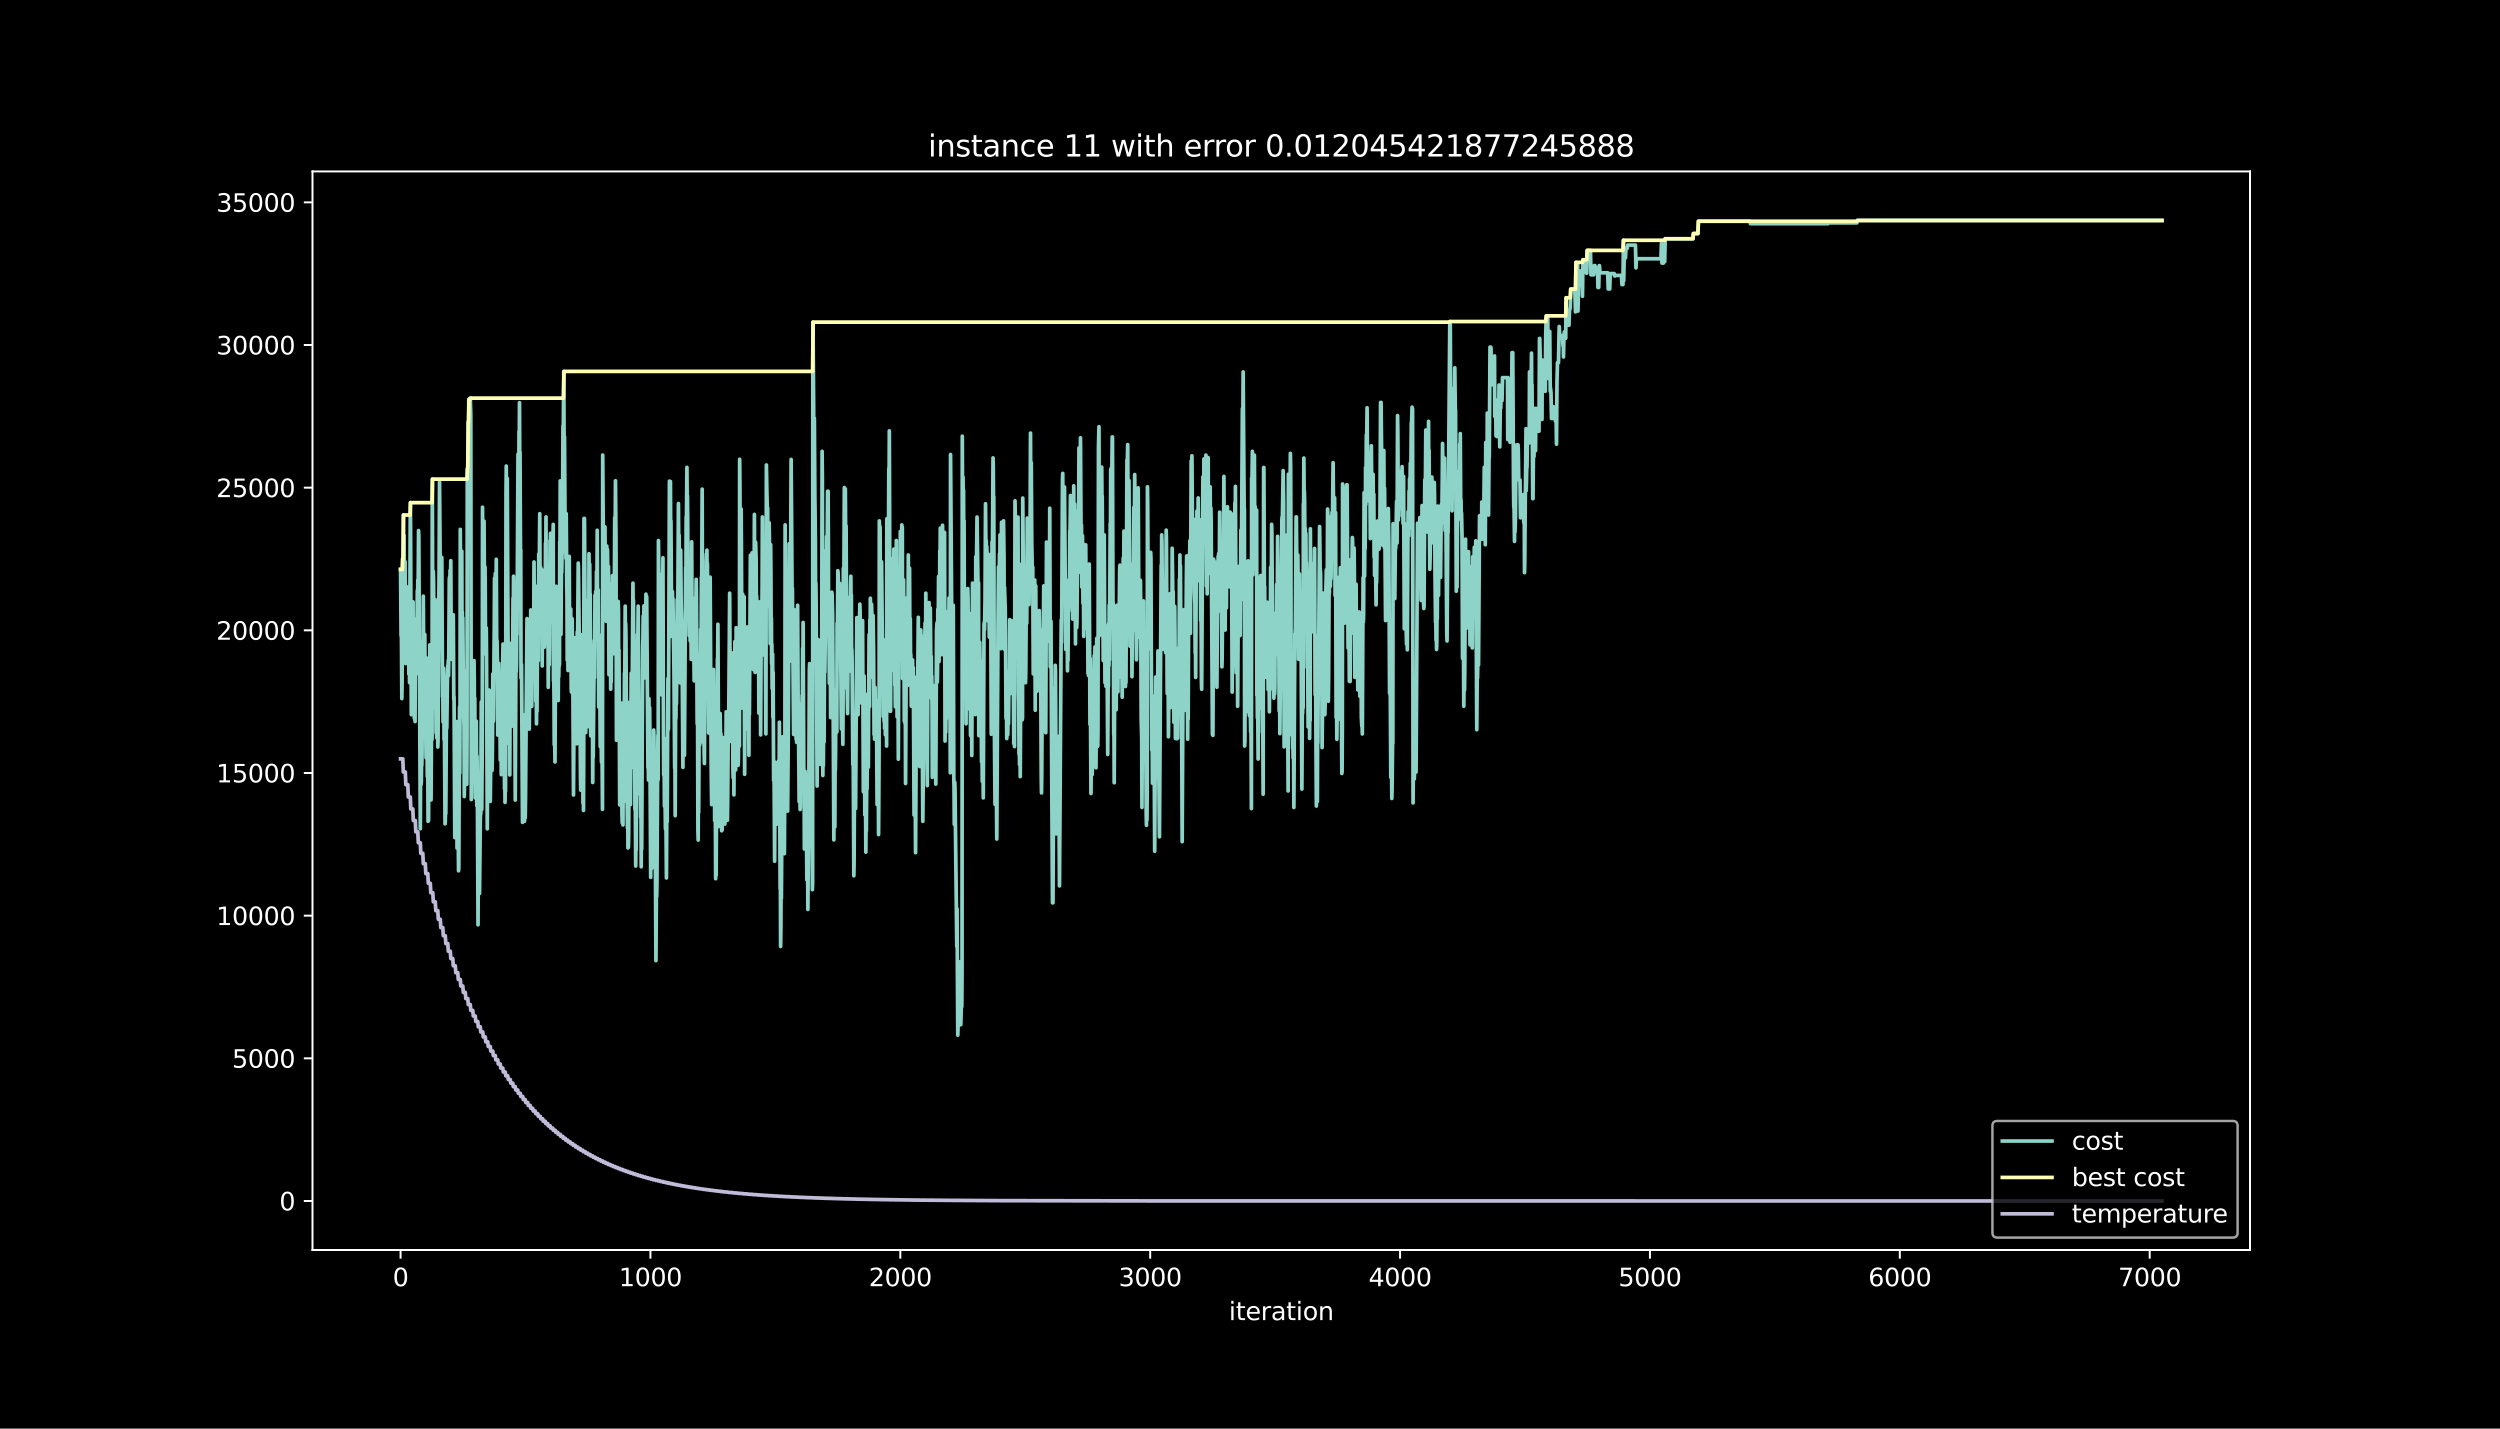 <?xml version="1.0" encoding="utf-8" standalone="no"?>
<!DOCTYPE svg PUBLIC "-//W3C//DTD SVG 1.1//EN"
  "http://www.w3.org/Graphics/SVG/1.1/DTD/svg11.dtd">
<svg height="576pt" version="1.1" viewBox="0 0 1008 576" width="1008pt" xmlns="http://www.w3.org/2000/svg" xmlns:xlink="http://www.w3.org/1999/xlink">
 <defs>
  <style type="text/css">*{stroke-linecap:butt;stroke-linejoin:round;}</style>
 </defs>
 <g id="figure_1">
  <g id="patch_1">
   <path d="M 0 576 
L 1008 576 
L 1008 0 
L 0 0 
z
"/>
  </g>
  <g id="axes_1">
   <g id="patch_2">
    <path d="M 126 504 
L 907.2 504 
L 907.2 69.12 
L 126 69.12 
z
"/>
   </g>
   <g id="matplotlib.axis_1">
    <g id="xtick_1">
     <g id="line2d_1">
      <defs>
       <path d="M 0 0 
L 0 3.5 
" id="me56792cf09" style="stroke:#ffffff;stroke-width:0.8;"/>
      </defs>
      <g>
       <use style="fill:#ffffff;stroke:#ffffff;stroke-width:0.8;" x="161.509" xlink:href="#me56792cf09" y="504"/>
      </g>
     </g>
     <g id="text_1">
      <!-- 0 -->
      <g style="fill:#ffffff;" transform="translate(158.328 518.598)scale(0.1 -0.1)">
       <defs>
        <path d="M 2034 4250 
Q 1547 4250 1301 3770 
Q 1056 3291 1056 2328 
Q 1056 1369 1301 889 
Q 1547 409 2034 409 
Q 2525 409 2770 889 
Q 3016 1369 3016 2328 
Q 3016 3291 2770 3770 
Q 2525 4250 2034 4250 
z
M 2034 4750 
Q 2819 4750 3233 4129 
Q 3647 3509 3647 2328 
Q 3647 1150 3233 529 
Q 2819 -91 2034 -91 
Q 1250 -91 836 529 
Q 422 1150 422 2328 
Q 422 3509 836 4129 
Q 1250 4750 2034 4750 
z
" id="DejaVuSans-30" transform="scale(0.016)"/>
       </defs>
       <use xlink:href="#DejaVuSans-30"/>
      </g>
     </g>
    </g>
    <g id="xtick_2">
     <g id="line2d_2">
      <g>
       <use style="fill:#ffffff;stroke:#ffffff;stroke-width:0.8;" x="262.258" xlink:href="#me56792cf09" y="504"/>
      </g>
     </g>
     <g id="text_2">
      <!-- 1000 -->
      <g style="fill:#ffffff;" transform="translate(249.533 518.598)scale(0.1 -0.1)">
       <defs>
        <path d="M 794 531 
L 1825 531 
L 1825 4091 
L 703 3866 
L 703 4441 
L 1819 4666 
L 2450 4666 
L 2450 531 
L 3481 531 
L 3481 0 
L 794 0 
L 794 531 
z
" id="DejaVuSans-31" transform="scale(0.016)"/>
       </defs>
       <use xlink:href="#DejaVuSans-31"/>
       <use x="63.623" xlink:href="#DejaVuSans-30"/>
       <use x="127.246" xlink:href="#DejaVuSans-30"/>
       <use x="190.869" xlink:href="#DejaVuSans-30"/>
      </g>
     </g>
    </g>
    <g id="xtick_3">
     <g id="line2d_3">
      <g>
       <use style="fill:#ffffff;stroke:#ffffff;stroke-width:0.8;" x="363.008" xlink:href="#me56792cf09" y="504"/>
      </g>
     </g>
     <g id="text_3">
      <!-- 2000 -->
      <g style="fill:#ffffff;" transform="translate(350.283 518.598)scale(0.1 -0.1)">
       <defs>
        <path d="M 1228 531 
L 3431 531 
L 3431 0 
L 469 0 
L 469 531 
Q 828 903 1448 1529 
Q 2069 2156 2228 2338 
Q 2531 2678 2651 2914 
Q 2772 3150 2772 3378 
Q 2772 3750 2511 3984 
Q 2250 4219 1831 4219 
Q 1534 4219 1204 4116 
Q 875 4013 500 3803 
L 500 4441 
Q 881 4594 1212 4672 
Q 1544 4750 1819 4750 
Q 2544 4750 2975 4387 
Q 3406 4025 3406 3419 
Q 3406 3131 3298 2873 
Q 3191 2616 2906 2266 
Q 2828 2175 2409 1742 
Q 1991 1309 1228 531 
z
" id="DejaVuSans-32" transform="scale(0.016)"/>
       </defs>
       <use xlink:href="#DejaVuSans-32"/>
       <use x="63.623" xlink:href="#DejaVuSans-30"/>
       <use x="127.246" xlink:href="#DejaVuSans-30"/>
       <use x="190.869" xlink:href="#DejaVuSans-30"/>
      </g>
     </g>
    </g>
    <g id="xtick_4">
     <g id="line2d_4">
      <g>
       <use style="fill:#ffffff;stroke:#ffffff;stroke-width:0.8;" x="463.757" xlink:href="#me56792cf09" y="504"/>
      </g>
     </g>
     <g id="text_4">
      <!-- 3000 -->
      <g style="fill:#ffffff;" transform="translate(451.032 518.598)scale(0.1 -0.1)">
       <defs>
        <path d="M 2597 2516 
Q 3050 2419 3304 2112 
Q 3559 1806 3559 1356 
Q 3559 666 3084 287 
Q 2609 -91 1734 -91 
Q 1441 -91 1130 -33 
Q 819 25 488 141 
L 488 750 
Q 750 597 1062 519 
Q 1375 441 1716 441 
Q 2309 441 2620 675 
Q 2931 909 2931 1356 
Q 2931 1769 2642 2001 
Q 2353 2234 1838 2234 
L 1294 2234 
L 1294 2753 
L 1863 2753 
Q 2328 2753 2575 2939 
Q 2822 3125 2822 3475 
Q 2822 3834 2567 4026 
Q 2313 4219 1838 4219 
Q 1578 4219 1281 4162 
Q 984 4106 628 3988 
L 628 4550 
Q 988 4650 1302 4700 
Q 1616 4750 1894 4750 
Q 2613 4750 3031 4423 
Q 3450 4097 3450 3541 
Q 3450 3153 3228 2886 
Q 3006 2619 2597 2516 
z
" id="DejaVuSans-33" transform="scale(0.016)"/>
       </defs>
       <use xlink:href="#DejaVuSans-33"/>
       <use x="63.623" xlink:href="#DejaVuSans-30"/>
       <use x="127.246" xlink:href="#DejaVuSans-30"/>
       <use x="190.869" xlink:href="#DejaVuSans-30"/>
      </g>
     </g>
    </g>
    <g id="xtick_5">
     <g id="line2d_5">
      <g>
       <use style="fill:#ffffff;stroke:#ffffff;stroke-width:0.8;" x="564.506" xlink:href="#me56792cf09" y="504"/>
      </g>
     </g>
     <g id="text_5">
      <!-- 4000 -->
      <g style="fill:#ffffff;" transform="translate(551.781 518.598)scale(0.1 -0.1)">
       <defs>
        <path d="M 2419 4116 
L 825 1625 
L 2419 1625 
L 2419 4116 
z
M 2253 4666 
L 3047 4666 
L 3047 1625 
L 3713 1625 
L 3713 1100 
L 3047 1100 
L 3047 0 
L 2419 0 
L 2419 1100 
L 313 1100 
L 313 1709 
L 2253 4666 
z
" id="DejaVuSans-34" transform="scale(0.016)"/>
       </defs>
       <use xlink:href="#DejaVuSans-34"/>
       <use x="63.623" xlink:href="#DejaVuSans-30"/>
       <use x="127.246" xlink:href="#DejaVuSans-30"/>
       <use x="190.869" xlink:href="#DejaVuSans-30"/>
      </g>
     </g>
    </g>
    <g id="xtick_6">
     <g id="line2d_6">
      <g>
       <use style="fill:#ffffff;stroke:#ffffff;stroke-width:0.8;" x="665.256" xlink:href="#me56792cf09" y="504"/>
      </g>
     </g>
     <g id="text_6">
      <!-- 5000 -->
      <g style="fill:#ffffff;" transform="translate(652.531 518.598)scale(0.1 -0.1)">
       <defs>
        <path d="M 691 4666 
L 3169 4666 
L 3169 4134 
L 1269 4134 
L 1269 2991 
Q 1406 3038 1543 3061 
Q 1681 3084 1819 3084 
Q 2600 3084 3056 2656 
Q 3513 2228 3513 1497 
Q 3513 744 3044 326 
Q 2575 -91 1722 -91 
Q 1428 -91 1123 -41 
Q 819 9 494 109 
L 494 744 
Q 775 591 1075 516 
Q 1375 441 1709 441 
Q 2250 441 2565 725 
Q 2881 1009 2881 1497 
Q 2881 1984 2565 2268 
Q 2250 2553 1709 2553 
Q 1456 2553 1204 2497 
Q 953 2441 691 2322 
L 691 4666 
z
" id="DejaVuSans-35" transform="scale(0.016)"/>
       </defs>
       <use xlink:href="#DejaVuSans-35"/>
       <use x="63.623" xlink:href="#DejaVuSans-30"/>
       <use x="127.246" xlink:href="#DejaVuSans-30"/>
       <use x="190.869" xlink:href="#DejaVuSans-30"/>
      </g>
     </g>
    </g>
    <g id="xtick_7">
     <g id="line2d_7">
      <g>
       <use style="fill:#ffffff;stroke:#ffffff;stroke-width:0.8;" x="766.005" xlink:href="#me56792cf09" y="504"/>
      </g>
     </g>
     <g id="text_7">
      <!-- 6000 -->
      <g style="fill:#ffffff;" transform="translate(753.28 518.598)scale(0.1 -0.1)">
       <defs>
        <path d="M 2113 2584 
Q 1688 2584 1439 2293 
Q 1191 2003 1191 1497 
Q 1191 994 1439 701 
Q 1688 409 2113 409 
Q 2538 409 2786 701 
Q 3034 994 3034 1497 
Q 3034 2003 2786 2293 
Q 2538 2584 2113 2584 
z
M 3366 4563 
L 3366 3988 
Q 3128 4100 2886 4159 
Q 2644 4219 2406 4219 
Q 1781 4219 1451 3797 
Q 1122 3375 1075 2522 
Q 1259 2794 1537 2939 
Q 1816 3084 2150 3084 
Q 2853 3084 3261 2657 
Q 3669 2231 3669 1497 
Q 3669 778 3244 343 
Q 2819 -91 2113 -91 
Q 1303 -91 875 529 
Q 447 1150 447 2328 
Q 447 3434 972 4092 
Q 1497 4750 2381 4750 
Q 2619 4750 2861 4703 
Q 3103 4656 3366 4563 
z
" id="DejaVuSans-36" transform="scale(0.016)"/>
       </defs>
       <use xlink:href="#DejaVuSans-36"/>
       <use x="63.623" xlink:href="#DejaVuSans-30"/>
       <use x="127.246" xlink:href="#DejaVuSans-30"/>
       <use x="190.869" xlink:href="#DejaVuSans-30"/>
      </g>
     </g>
    </g>
    <g id="xtick_8">
     <g id="line2d_8">
      <g>
       <use style="fill:#ffffff;stroke:#ffffff;stroke-width:0.8;" x="866.754" xlink:href="#me56792cf09" y="504"/>
      </g>
     </g>
     <g id="text_8">
      <!-- 7000 -->
      <g style="fill:#ffffff;" transform="translate(854.029 518.598)scale(0.1 -0.1)">
       <defs>
        <path d="M 525 4666 
L 3525 4666 
L 3525 4397 
L 1831 0 
L 1172 0 
L 2766 4134 
L 525 4134 
L 525 4666 
z
" id="DejaVuSans-37" transform="scale(0.016)"/>
       </defs>
       <use xlink:href="#DejaVuSans-37"/>
       <use x="63.623" xlink:href="#DejaVuSans-30"/>
       <use x="127.246" xlink:href="#DejaVuSans-30"/>
       <use x="190.869" xlink:href="#DejaVuSans-30"/>
      </g>
     </g>
    </g>
    <g id="text_9">
     <!-- iteration -->
     <g style="fill:#ffffff;" transform="translate(495.477 532.277)scale(0.1 -0.1)">
      <defs>
       <path d="M 603 3500 
L 1178 3500 
L 1178 0 
L 603 0 
L 603 3500 
z
M 603 4863 
L 1178 4863 
L 1178 4134 
L 603 4134 
L 603 4863 
z
" id="DejaVuSans-69" transform="scale(0.016)"/>
       <path d="M 1172 4494 
L 1172 3500 
L 2356 3500 
L 2356 3053 
L 1172 3053 
L 1172 1153 
Q 1172 725 1289 603 
Q 1406 481 1766 481 
L 2356 481 
L 2356 0 
L 1766 0 
Q 1100 0 847 248 
Q 594 497 594 1153 
L 594 3053 
L 172 3053 
L 172 3500 
L 594 3500 
L 594 4494 
L 1172 4494 
z
" id="DejaVuSans-74" transform="scale(0.016)"/>
       <path d="M 3597 1894 
L 3597 1613 
L 953 1613 
Q 991 1019 1311 708 
Q 1631 397 2203 397 
Q 2534 397 2845 478 
Q 3156 559 3463 722 
L 3463 178 
Q 3153 47 2828 -22 
Q 2503 -91 2169 -91 
Q 1331 -91 842 396 
Q 353 884 353 1716 
Q 353 2575 817 3079 
Q 1281 3584 2069 3584 
Q 2775 3584 3186 3129 
Q 3597 2675 3597 1894 
z
M 3022 2063 
Q 3016 2534 2758 2815 
Q 2500 3097 2075 3097 
Q 1594 3097 1305 2825 
Q 1016 2553 972 2059 
L 3022 2063 
z
" id="DejaVuSans-65" transform="scale(0.016)"/>
       <path d="M 2631 2963 
Q 2534 3019 2420 3045 
Q 2306 3072 2169 3072 
Q 1681 3072 1420 2755 
Q 1159 2438 1159 1844 
L 1159 0 
L 581 0 
L 581 3500 
L 1159 3500 
L 1159 2956 
Q 1341 3275 1631 3429 
Q 1922 3584 2338 3584 
Q 2397 3584 2469 3576 
Q 2541 3569 2628 3553 
L 2631 2963 
z
" id="DejaVuSans-72" transform="scale(0.016)"/>
       <path d="M 2194 1759 
Q 1497 1759 1228 1600 
Q 959 1441 959 1056 
Q 959 750 1161 570 
Q 1363 391 1709 391 
Q 2188 391 2477 730 
Q 2766 1069 2766 1631 
L 2766 1759 
L 2194 1759 
z
M 3341 1997 
L 3341 0 
L 2766 0 
L 2766 531 
Q 2569 213 2275 61 
Q 1981 -91 1556 -91 
Q 1019 -91 701 211 
Q 384 513 384 1019 
Q 384 1609 779 1909 
Q 1175 2209 1959 2209 
L 2766 2209 
L 2766 2266 
Q 2766 2663 2505 2880 
Q 2244 3097 1772 3097 
Q 1472 3097 1187 3025 
Q 903 2953 641 2809 
L 641 3341 
Q 956 3463 1253 3523 
Q 1550 3584 1831 3584 
Q 2591 3584 2966 3190 
Q 3341 2797 3341 1997 
z
" id="DejaVuSans-61" transform="scale(0.016)"/>
       <path d="M 1959 3097 
Q 1497 3097 1228 2736 
Q 959 2375 959 1747 
Q 959 1119 1226 758 
Q 1494 397 1959 397 
Q 2419 397 2687 759 
Q 2956 1122 2956 1747 
Q 2956 2369 2687 2733 
Q 2419 3097 1959 3097 
z
M 1959 3584 
Q 2709 3584 3137 3096 
Q 3566 2609 3566 1747 
Q 3566 888 3137 398 
Q 2709 -91 1959 -91 
Q 1206 -91 779 398 
Q 353 888 353 1747 
Q 353 2609 779 3096 
Q 1206 3584 1959 3584 
z
" id="DejaVuSans-6f" transform="scale(0.016)"/>
       <path d="M 3513 2113 
L 3513 0 
L 2938 0 
L 2938 2094 
Q 2938 2591 2744 2837 
Q 2550 3084 2163 3084 
Q 1697 3084 1428 2787 
Q 1159 2491 1159 1978 
L 1159 0 
L 581 0 
L 581 3500 
L 1159 3500 
L 1159 2956 
Q 1366 3272 1645 3428 
Q 1925 3584 2291 3584 
Q 2894 3584 3203 3211 
Q 3513 2838 3513 2113 
z
" id="DejaVuSans-6e" transform="scale(0.016)"/>
      </defs>
      <use xlink:href="#DejaVuSans-69"/>
      <use x="27.783" xlink:href="#DejaVuSans-74"/>
      <use x="66.992" xlink:href="#DejaVuSans-65"/>
      <use x="128.516" xlink:href="#DejaVuSans-72"/>
      <use x="169.629" xlink:href="#DejaVuSans-61"/>
      <use x="230.908" xlink:href="#DejaVuSans-74"/>
      <use x="270.117" xlink:href="#DejaVuSans-69"/>
      <use x="297.9" xlink:href="#DejaVuSans-6f"/>
      <use x="359.082" xlink:href="#DejaVuSans-6e"/>
     </g>
    </g>
   </g>
   <g id="matplotlib.axis_2">
    <g id="ytick_1">
     <g id="line2d_9">
      <defs>
       <path d="M 0 0 
L -3.5 0 
" id="m2cd2b3cc4e" style="stroke:#ffffff;stroke-width:0.8;"/>
      </defs>
      <g>
       <use style="fill:#ffffff;stroke:#ffffff;stroke-width:0.8;" x="126" xlink:href="#m2cd2b3cc4e" y="484.233"/>
      </g>
     </g>
     <g id="text_10">
      <!-- 0 -->
      <g style="fill:#ffffff;" transform="translate(112.638 488.032)scale(0.1 -0.1)">
       <use xlink:href="#DejaVuSans-30"/>
      </g>
     </g>
    </g>
    <g id="ytick_2">
     <g id="line2d_10">
      <g>
       <use style="fill:#ffffff;stroke:#ffffff;stroke-width:0.8;" x="126" xlink:href="#m2cd2b3cc4e" y="426.713"/>
      </g>
     </g>
     <g id="text_11">
      <!-- 5000 -->
      <g style="fill:#ffffff;" transform="translate(93.55 430.512)scale(0.1 -0.1)">
       <use xlink:href="#DejaVuSans-35"/>
       <use x="63.623" xlink:href="#DejaVuSans-30"/>
       <use x="127.246" xlink:href="#DejaVuSans-30"/>
       <use x="190.869" xlink:href="#DejaVuSans-30"/>
      </g>
     </g>
    </g>
    <g id="ytick_3">
     <g id="line2d_11">
      <g>
       <use style="fill:#ffffff;stroke:#ffffff;stroke-width:0.8;" x="126" xlink:href="#m2cd2b3cc4e" y="369.193"/>
      </g>
     </g>
     <g id="text_12">
      <!-- 10000 -->
      <g style="fill:#ffffff;" transform="translate(87.188 372.992)scale(0.1 -0.1)">
       <use xlink:href="#DejaVuSans-31"/>
       <use x="63.623" xlink:href="#DejaVuSans-30"/>
       <use x="127.246" xlink:href="#DejaVuSans-30"/>
       <use x="190.869" xlink:href="#DejaVuSans-30"/>
       <use x="254.492" xlink:href="#DejaVuSans-30"/>
      </g>
     </g>
    </g>
    <g id="ytick_4">
     <g id="line2d_12">
      <g>
       <use style="fill:#ffffff;stroke:#ffffff;stroke-width:0.8;" x="126" xlink:href="#m2cd2b3cc4e" y="311.673"/>
      </g>
     </g>
     <g id="text_13">
      <!-- 15000 -->
      <g style="fill:#ffffff;" transform="translate(87.188 315.472)scale(0.1 -0.1)">
       <use xlink:href="#DejaVuSans-31"/>
       <use x="63.623" xlink:href="#DejaVuSans-35"/>
       <use x="127.246" xlink:href="#DejaVuSans-30"/>
       <use x="190.869" xlink:href="#DejaVuSans-30"/>
       <use x="254.492" xlink:href="#DejaVuSans-30"/>
      </g>
     </g>
    </g>
    <g id="ytick_5">
     <g id="line2d_13">
      <g>
       <use style="fill:#ffffff;stroke:#ffffff;stroke-width:0.8;" x="126" xlink:href="#m2cd2b3cc4e" y="254.153"/>
      </g>
     </g>
     <g id="text_14">
      <!-- 20000 -->
      <g style="fill:#ffffff;" transform="translate(87.188 257.953)scale(0.1 -0.1)">
       <use xlink:href="#DejaVuSans-32"/>
       <use x="63.623" xlink:href="#DejaVuSans-30"/>
       <use x="127.246" xlink:href="#DejaVuSans-30"/>
       <use x="190.869" xlink:href="#DejaVuSans-30"/>
       <use x="254.492" xlink:href="#DejaVuSans-30"/>
      </g>
     </g>
    </g>
    <g id="ytick_6">
     <g id="line2d_14">
      <g>
       <use style="fill:#ffffff;stroke:#ffffff;stroke-width:0.8;" x="126" xlink:href="#m2cd2b3cc4e" y="196.633"/>
      </g>
     </g>
     <g id="text_15">
      <!-- 25000 -->
      <g style="fill:#ffffff;" transform="translate(87.188 200.433)scale(0.1 -0.1)">
       <use xlink:href="#DejaVuSans-32"/>
       <use x="63.623" xlink:href="#DejaVuSans-35"/>
       <use x="127.246" xlink:href="#DejaVuSans-30"/>
       <use x="190.869" xlink:href="#DejaVuSans-30"/>
       <use x="254.492" xlink:href="#DejaVuSans-30"/>
      </g>
     </g>
    </g>
    <g id="ytick_7">
     <g id="line2d_15">
      <g>
       <use style="fill:#ffffff;stroke:#ffffff;stroke-width:0.8;" x="126" xlink:href="#m2cd2b3cc4e" y="139.114"/>
      </g>
     </g>
     <g id="text_16">
      <!-- 30000 -->
      <g style="fill:#ffffff;" transform="translate(87.188 142.913)scale(0.1 -0.1)">
       <use xlink:href="#DejaVuSans-33"/>
       <use x="63.623" xlink:href="#DejaVuSans-30"/>
       <use x="127.246" xlink:href="#DejaVuSans-30"/>
       <use x="190.869" xlink:href="#DejaVuSans-30"/>
       <use x="254.492" xlink:href="#DejaVuSans-30"/>
      </g>
     </g>
    </g>
    <g id="ytick_8">
     <g id="line2d_16">
      <g>
       <use style="fill:#ffffff;stroke:#ffffff;stroke-width:0.8;" x="126" xlink:href="#m2cd2b3cc4e" y="81.594"/>
      </g>
     </g>
     <g id="text_17">
      <!-- 35000 -->
      <g style="fill:#ffffff;" transform="translate(87.188 85.393)scale(0.1 -0.1)">
       <use xlink:href="#DejaVuSans-33"/>
       <use x="63.623" xlink:href="#DejaVuSans-35"/>
       <use x="127.246" xlink:href="#DejaVuSans-30"/>
       <use x="190.869" xlink:href="#DejaVuSans-30"/>
       <use x="254.492" xlink:href="#DejaVuSans-30"/>
      </g>
     </g>
    </g>
   </g>
   <g id="line2d_17">
    <path clip-path="url(#p558cfc4775)" d="M 161.509 229.592 
L 161.711 256.328 
L 161.811 247.055 
L 162.013 281.671 
L 162.114 275.47 
L 162.315 225.29 
L 162.416 260.711 
L 162.617 207.643 
L 162.718 227.05 
L 162.92 215.845 
L 163.121 249.448 
L 163.222 250.403 
L 163.323 226.44 
L 163.524 267.555 
L 163.625 258.364 
L 163.726 255.361 
L 163.927 236.541 
L 164.129 253.532 
L 164.229 238.819 
L 164.33 253.521 
L 164.532 240.257 
L 164.632 237.254 
L 164.733 246.365 
L 164.834 271.754 
L 165.035 260.55 
L 165.136 275.252 
L 165.438 202.673 
L 165.539 211.865 
L 165.841 288.159 
L 165.942 266.071 
L 166.043 269.925 
L 166.144 280.152 
L 166.345 252.589 
L 166.547 242.684 
L 166.647 268.073 
L 166.748 253.567 
L 167.05 289.643 
L 167.151 274.63 
L 167.252 275.585 
L 167.353 290.92 
L 167.453 262.827 
L 167.554 272.157 
L 167.655 254.291 
L 167.756 263.483 
L 167.856 249.46 
L 167.957 271.547 
L 168.058 268.062 
L 168.259 238.036 
L 168.36 243.04 
L 168.461 233.849 
L 168.562 244.076 
L 168.763 213.912 
L 168.864 216.259 
L 169.468 334.163 
L 169.67 291.323 
L 169.771 316.298 
L 169.871 315.343 
L 169.972 307.497 
L 170.073 308.533 
L 170.174 303.149 
L 170.274 279.186 
L 170.375 283.04 
L 170.476 258.628 
L 170.577 267.82 
L 170.677 240.372 
L 170.98 290.046 
L 171.282 255.798 
L 171.383 275.758 
L 171.483 272.755 
L 171.584 297.73 
L 171.685 296.695 
L 171.786 305.519 
L 171.987 265.312 
L 172.289 313.054 
L 172.39 287.664 
L 172.592 331.149 
L 172.692 316.137 
L 172.793 330.85 
L 172.995 281.05 
L 173.196 288.113 
L 173.297 260.02 
L 173.398 287.469 
L 173.498 278.645 
L 173.801 322.544 
L 174.103 273.215 
L 174.204 298.191 
L 174.304 193.194 
L 174.506 255.856 
L 174.707 230.34 
L 174.808 234.194 
L 175.009 261.447 
L 175.211 285.341 
L 175.412 241.695 
L 175.614 262.402 
L 175.815 295.487 
L 175.916 287.641 
L 176.118 297.546 
L 176.218 293.842 
L 176.42 273.745 
L 176.521 301.193 
L 176.621 298.582 
L 176.924 242.385 
L 177.024 233.561 
L 177.226 194.367 
L 177.629 247.493 
L 177.83 261.7 
L 178.133 224.761 
L 178.435 280.992 
L 178.536 277.99 
L 178.636 291.116 
L 178.737 287.262 
L 178.838 269.396 
L 178.939 273.25 
L 179.039 298.225 
L 179.14 285.099 
L 179.442 332.185 
L 179.543 331.23 
L 179.644 325.029 
L 179.745 328.032 
L 180.047 280.451 
L 180.148 293.577 
L 180.45 271.352 
L 180.551 268.269 
L 180.651 269.224 
L 180.752 266.221 
L 180.853 272.422 
L 180.954 263.23 
L 181.155 233.642 
L 181.256 232.687 
L 181.357 243.535 
L 181.457 229.983 
L 181.558 238.128 
L 181.76 226.072 
L 181.961 265.818 
L 182.062 259.618 
L 182.163 262.229 
L 182.364 253.406 
L 182.566 261.792 
L 182.767 247.861 
L 182.969 282.027 
L 183.069 280.935 
L 183.372 337.707 
L 183.472 332.323 
L 183.674 304.909 
L 183.775 319.415 
L 184.077 290.943 
L 184.278 341.963 
L 184.379 332.863 
L 184.48 304.771 
L 184.883 351.109 
L 184.984 350.154 
L 185.286 285.076 
L 185.387 311.685 
L 185.487 287.273 
L 185.588 213.441 
L 185.79 252.083 
L 185.89 255.511 
L 185.991 229.098 
L 186.092 236.943 
L 186.193 222.23 
L 186.293 263.771 
L 186.394 246.733 
L 186.495 263.771 
L 186.596 249.069 
L 186.898 285.525 
L 187.099 293.083 
L 187.2 321.175 
L 187.301 314.975 
L 187.502 296.557 
L 187.603 311.57 
L 187.805 273.468 
L 187.905 270.466 
L 188.006 294.877 
L 188.107 292.266 
L 188.208 316.229 
L 188.308 296.822 
L 188.409 189.179 
L 188.51 207.275 
L 188.812 170.002 
L 188.913 179.101 
L 189.014 161.006 
L 189.114 184.968 
L 189.215 165.009 
L 189.316 190.398 
L 189.417 165.009 
L 189.517 175.236 
L 189.618 160.522 
L 189.82 167.574 
L 190.021 322.383 
L 190.223 303.827 
L 190.323 309.211 
L 190.424 283.822 
L 190.525 287.526 
L 190.626 307.486 
L 190.726 304.483 
L 190.928 282.396 
L 191.029 280.866 
L 191.129 266.359 
L 191.23 274.205 
L 191.331 299.594 
L 191.432 281.498 
L 191.633 321.705 
L 191.835 302.769 
L 192.036 290.747 
L 192.238 324.857 
L 192.338 304.897 
L 192.439 312.743 
L 192.741 372.886 
L 192.943 332.794 
L 193.044 335.797 
L 193.144 352.121 
L 193.245 351.166 
L 193.346 360.266 
L 193.648 331.057 
L 193.749 327.204 
L 193.85 328.158 
L 194.051 283.028 
L 194.253 326.352 
L 194.454 298.789 
L 194.555 204.514 
L 194.656 228.925 
L 194.756 213.912 
L 194.857 214.948 
L 194.958 224.047 
L 195.059 220.343 
L 195.159 210.116 
L 195.361 239.75 
L 195.462 238.796 
L 195.562 228.568 
L 195.663 238.796 
L 195.764 263.771 
L 195.865 253.544 
L 195.965 257.248 
L 196.066 253.175 
L 196.167 263.403 
L 196.469 334.175 
L 196.671 292.864 
L 196.771 307.578 
L 196.872 288.171 
L 196.973 314.779 
L 197.074 305.68 
L 197.174 278.231 
L 197.376 320.278 
L 197.477 295.867 
L 197.678 323.12 
L 198.081 288.366 
L 198.182 301.492 
L 198.283 286.261 
L 198.383 310.672 
L 198.484 306.968 
L 198.585 296.741 
L 198.686 271.766 
L 198.887 290.989 
L 198.988 289.954 
L 199.189 262.701 
L 199.29 253.452 
L 199.391 233.113 
L 199.492 239.313 
L 199.592 257.409 
L 199.693 231.203 
L 199.895 262.298 
L 200.096 225.508 
L 200.298 267.348 
L 200.398 258.249 
L 200.6 268.303 
L 200.701 296.396 
L 200.902 269.822 
L 201.104 267.463 
L 201.507 290.736 
L 201.607 291.691 
L 201.708 306.393 
L 202.01 288.746 
L 202.111 312.34 
L 202.212 294.245 
L 202.413 307.785 
L 202.716 264.691 
L 202.816 259.687 
L 202.917 262.08 
L 203.119 289.217 
L 203.219 286.606 
L 203.32 294.107 
L 203.421 318.069 
L 203.522 303.563 
L 203.622 323.522 
L 203.723 316.022 
L 203.824 319.024 
L 204.025 199.199 
L 204.126 187.913 
L 204.227 203.145 
L 204.428 192.872 
L 204.529 192.872 
L 204.731 234.976 
L 205.033 293.048 
L 205.134 277.817 
L 205.335 300.031 
L 205.436 285.018 
L 205.537 312.467 
L 205.738 264.967 
L 205.94 272.203 
L 206.04 269.592 
L 206.141 259.365 
L 206.242 264.748 
L 206.343 292.841 
L 206.645 264.633 
L 206.746 259.25 
L 206.846 241.154 
L 206.947 248.654 
L 207.048 232.33 
L 207.35 271.766 
L 207.451 262.666 
L 207.753 322.579 
L 208.055 260.607 
L 208.156 270.834 
L 208.257 266.98 
L 208.358 247.021 
L 208.458 255.844 
L 208.761 200.959 
L 208.861 183.093 
L 208.962 186.729 
L 209.063 203.053 
L 209.164 202.098 
L 209.264 174.005 
L 209.365 179.389 
L 209.466 162.352 
L 209.567 189.8 
L 209.667 182.3 
L 209.869 224.726 
L 209.97 221.724 
L 210.07 273.365 
L 210.272 268.004 
L 210.574 316.873 
L 210.675 331.587 
L 210.876 288.102 
L 211.078 322.314 
L 211.178 319.703 
L 211.279 293.094 
L 211.481 331.149 
L 211.682 305.783 
L 211.783 329.746 
L 211.884 322.245 
L 212.186 285.076 
L 212.488 249.425 
L 212.589 263.932 
L 212.69 255.2 
L 212.891 282.465 
L 212.992 278.76 
L 213.093 284.144 
L 213.294 269.569 
L 213.395 293.98 
L 213.496 283.753 
L 213.596 258.778 
L 213.697 273.48 
L 213.899 253.774 
L 213.999 245.928 
L 214.201 284.834 
L 214.302 270.328 
L 214.402 284.834 
L 214.604 248.033 
L 214.805 273.584 
L 214.906 259.077 
L 215.007 273.779 
L 215.108 270.075 
L 215.309 226.59 
L 215.611 262.735 
L 215.813 236.23 
L 216.014 282.729 
L 216.115 268.027 
L 216.317 291.852 
L 216.417 266.877 
L 216.518 286.836 
L 216.72 259.491 
L 216.82 260.446 
L 216.921 251.346 
L 217.022 266.359 
L 217.223 223.346 
L 217.324 225.957 
L 217.425 233.458 
L 217.626 207.114 
L 217.828 247.216 
L 218.029 228.81 
L 218.13 242.833 
L 218.231 236.943 
L 218.332 256.351 
L 218.432 229.65 
L 218.634 268.51 
L 218.735 240.418 
L 218.835 258.513 
L 218.936 231.905 
L 219.037 258.513 
L 219.138 252.313 
L 219.238 260.158 
L 219.339 245.962 
L 219.44 260.975 
L 219.541 256.903 
L 219.742 233.205 
L 219.843 243.432 
L 219.944 219.02 
L 220.044 228.373 
L 220.145 208.425 
L 220.246 243.328 
L 220.347 228.315 
L 220.447 231.433 
L 220.548 229.569 
L 220.649 232.181 
L 220.85 256.236 
L 220.951 252.163 
L 221.052 277.138 
L 221.354 237.45 
L 221.455 268.062 
L 221.556 260.561 
L 221.757 217.939 
L 221.858 228.166 
L 221.959 215.04 
L 222.059 242.028 
L 222.16 235.827 
L 222.362 250.852 
L 222.462 226.44 
L 222.563 228.568 
L 222.664 223.323 
L 222.765 243.259 
L 222.966 217.03 
L 223.067 211.428 
L 223.168 274.573 
L 223.268 272.709 
L 223.369 280.325 
L 223.47 300.284 
L 223.571 291.093 
L 223.772 307.221 
L 224.074 248.597 
L 224.175 253.44 
L 224.276 236.403 
L 224.377 253.44 
L 224.477 249.897 
L 224.578 258.053 
L 224.679 241.016 
L 224.981 280.371 
L 225.082 282.43 
L 225.183 265.393 
L 225.283 272.893 
L 225.384 267.509 
L 225.485 268.464 
L 225.586 267.509 
L 225.686 218.491 
L 225.787 221.977 
L 225.888 193.884 
L 226.19 255.81 
L 226.392 225.405 
L 226.492 230.789 
L 226.795 211.531 
L 226.996 171.693 
L 227.097 179.331 
L 227.298 149.755 
L 227.5 190.755 
L 227.601 176.053 
L 227.903 221.793 
L 228.004 222.747 
L 228.104 217.364 
L 228.205 225.209 
L 228.306 207.114 
L 228.507 235.402 
L 228.608 240.786 
L 228.709 266.175 
L 228.81 251.473 
L 228.91 255.327 
L 229.011 270.339 
L 229.213 231.928 
L 229.313 251.887 
L 229.515 224.324 
L 229.716 269.028 
L 230.119 245.571 
L 230.321 278.047 
L 230.422 279.082 
L 230.623 249.356 
L 230.724 250.311 
L 230.825 269.718 
L 230.925 265.864 
L 231.228 320.531 
L 231.631 263.345 
L 231.731 257.144 
L 231.933 274.768 
L 232.034 272.157 
L 232.134 257.144 
L 232.235 266.336 
L 232.437 261.93 
L 232.537 299.905 
L 232.739 254.775 
L 232.84 265.002 
L 233.142 227.038 
L 233.243 229.65 
L 233.444 248.551 
L 233.847 283.603 
L 234.049 313.215 
L 234.149 318.599 
L 234.25 305.473 
L 234.452 255.982 
L 234.754 284.121 
L 234.955 299.467 
L 235.056 323.879 
L 235.157 301.791 
L 235.258 326.766 
L 235.358 302.355 
L 235.459 209.035 
L 235.56 223.748 
L 235.661 209.035 
L 235.862 240.947 
L 236.064 286.537 
L 236.164 295.361 
L 236.366 253.647 
L 236.467 266.773 
L 236.567 251.76 
L 236.668 266.474 
L 236.769 242.063 
L 236.97 271.582 
L 237.071 268.579 
L 237.172 292.991 
L 237.273 278.484 
L 237.373 279.439 
L 237.474 223.254 
L 237.676 243.731 
L 237.776 227.407 
L 237.877 242.12 
L 237.978 239.509 
L 238.179 296.66 
L 238.28 268.568 
L 238.381 269.523 
L 238.482 260.331 
L 238.582 266.532 
L 238.683 281.234 
L 238.784 280.198 
L 238.885 288.044 
L 238.985 315.492 
L 239.086 296.085 
L 239.187 305.277 
L 239.489 272.951 
L 239.59 258.249 
L 239.691 273.261 
L 239.892 240.026 
L 239.993 257.064 
L 240.094 253.21 
L 240.194 238.496 
L 240.295 253.728 
L 240.396 248.344 
L 240.497 230.478 
L 240.597 255.867 
L 240.799 213.809 
L 241 257.927 
L 241.202 237.795 
L 241.403 285.064 
L 241.605 255.971 
L 241.806 268.211 
L 242.008 301.032 
L 242.109 286.525 
L 242.31 299.41 
L 242.411 299.801 
L 242.512 307.302 
L 242.713 296.097 
L 242.915 326.341 
L 243.015 183.473 
L 243.217 212.601 
L 243.318 213.556 
L 243.418 240.164 
L 243.62 221.804 
L 243.721 238.842 
L 243.821 237.806 
L 243.922 212.417 
L 244.224 249.885 
L 244.325 249.54 
L 244.426 250.495 
L 244.627 220.136 
L 244.829 227.717 
L 244.93 221.517 
L 245.232 243.616 
L 245.333 228.384 
L 245.534 272.03 
L 245.736 264.875 
L 245.836 238.266 
L 245.937 262.678 
L 246.038 250.587 
L 246.239 277.875 
L 246.34 268.683 
L 246.441 274.883 
L 246.642 242.684 
L 246.743 235.183 
L 246.844 251.507 
L 246.944 232.1 
L 247.045 260.561 
L 247.146 245.548 
L 247.247 254.648 
L 247.347 252.037 
L 247.448 255.741 
L 247.549 263.587 
L 247.65 255.741 
L 247.851 208.678 
L 247.952 235.287 
L 248.153 193.838 
L 248.355 216.915 
L 248.556 298.478 
L 248.758 257.478 
L 248.859 272.192 
L 248.959 271.156 
L 249.06 249.069 
L 249.161 251.542 
L 249.262 242.511 
L 249.362 246.216 
L 249.463 271.191 
L 249.564 261.999 
L 249.866 324.535 
L 249.967 323.58 
L 250.068 306.542 
L 250.168 314.388 
L 250.37 302.861 
L 250.471 283.454 
L 250.773 327.859 
L 250.874 331.713 
L 250.974 311.754 
L 251.075 314.756 
L 251.176 332.622 
L 251.277 308.21 
L 251.377 323.442 
L 251.579 314.239 
L 251.78 271.432 
L 251.881 277.633 
L 252.083 244.398 
L 252.183 255.258 
L 252.284 251.553 
L 252.385 256.811 
L 252.586 298.283 
L 252.989 333.807 
L 253.09 317.483 
L 253.191 341.894 
L 253.292 332.702 
L 253.392 341.526 
L 253.493 335.325 
L 253.695 297.27 
L 253.795 300.974 
L 253.896 283.109 
L 253.997 286.111 
L 254.198 324.431 
L 254.501 271.455 
L 254.702 309.51 
L 255.206 235.137 
L 255.307 249.851 
L 255.407 242.005 
L 255.508 261.412 
L 255.609 258.41 
L 255.71 259.445 
L 256.012 326.283 
L 256.113 317.184 
L 256.314 349.176 
L 256.415 338.949 
L 256.516 342.653 
L 257.019 255.798 
L 257.12 263.644 
L 257.322 244.409 
L 257.624 301.711 
L 257.725 305.415 
L 257.825 320.129 
L 257.926 316.424 
L 258.027 320.129 
L 258.128 302.263 
L 258.228 310.109 
L 258.329 329.516 
L 258.43 322.015 
L 258.531 349.464 
L 258.631 333.14 
L 258.732 342.331 
L 259.135 260.872 
L 259.236 257.167 
L 259.337 248.344 
L 259.437 255.844 
L 259.639 244.271 
L 259.74 262.137 
L 259.84 257.018 
L 259.941 273.342 
L 260.143 256.028 
L 260.243 248.183 
L 260.344 257.432 
L 260.445 239.566 
L 260.546 246.434 
L 260.646 245.479 
L 260.747 240.521 
L 261.251 309.556 
L 261.352 305.703 
L 261.452 314.526 
L 261.654 281.74 
L 261.755 305.703 
L 261.855 301.63 
L 261.956 285.306 
L 262.359 353.743 
L 262.46 327.135 
L 262.661 346.438 
L 262.762 350.142 
L 262.964 331.564 
L 263.165 346.91 
L 263.266 318.817 
L 263.367 328.009 
L 263.467 321.808 
L 263.568 294.36 
L 263.669 296.971 
L 263.87 317.678 
L 264.173 331.391 
L 264.475 387.323 
L 264.676 357.378 
L 264.777 361.451 
L 264.878 356.067 
L 265.18 306.726 
L 265.281 296.499 
L 265.382 314.365 
L 265.482 217.95 
L 265.684 234.988 
L 265.785 246.998 
L 265.986 231.502 
L 266.389 270.19 
L 266.49 266.117 
L 266.591 260.734 
L 266.691 280.141 
L 266.792 252.048 
L 266.893 259.549 
L 266.994 256.546 
L 267.094 238.45 
L 267.195 239.405 
L 267.296 224.899 
L 267.497 293.014 
L 267.598 312.421 
L 267.699 297.408 
L 267.9 325.075 
L 268.001 310.362 
L 268.203 326.41 
L 268.303 334.255 
L 268.404 314.848 
L 268.706 353.985 
L 268.908 315.009 
L 269.009 331.333 
L 269.311 273.561 
L 269.512 294.038 
L 269.915 193.988 
L 270.117 221.804 
L 270.318 194.137 
L 270.419 219.112 
L 270.52 210.013 
L 270.822 256.581 
L 271.124 238.508 
L 271.225 248.735 
L 271.326 241.234 
L 271.729 269.373 
L 272.031 309.683 
L 272.132 303.482 
L 272.233 328.872 
L 272.434 281.809 
L 272.535 289.655 
L 272.636 274.642 
L 272.736 283.834 
L 272.837 275.01 
L 273.039 241.775 
L 273.24 252.98 
L 273.542 203.018 
L 273.744 230.34 
L 273.845 215.834 
L 273.945 250.346 
L 274.046 244.145 
L 274.248 275.344 
L 274.348 264.219 
L 274.449 221.781 
L 274.651 244.133 
L 274.953 254.913 
L 275.356 309.407 
L 275.457 281.958 
L 275.557 289.459 
L 275.658 285.387 
L 275.759 270.374 
L 275.96 304.541 
L 276.464 228.81 
L 276.565 235.011 
L 276.666 208.402 
L 276.766 211.013 
L 276.968 188.443 
L 277.069 203.455 
L 277.169 199.751 
L 277.27 209.587 
L 277.472 249.69 
L 277.572 245.836 
L 277.673 232.71 
L 277.875 256.293 
L 277.975 243.167 
L 278.076 251.013 
L 278.177 236.311 
L 278.278 258.398 
L 278.378 227.602 
L 278.479 254.211 
L 278.58 248.01 
L 278.681 265.876 
L 278.882 218.456 
L 279.084 264.185 
L 279.285 246.17 
L 279.386 254.015 
L 279.587 243.788 
L 279.789 265.416 
L 279.89 274.515 
L 279.99 270.811 
L 280.192 241.096 
L 280.293 244.099 
L 280.393 252.922 
L 280.494 251.968 
L 280.696 233.596 
L 280.796 239.796 
L 281.099 291.875 
L 281.199 266.9 
L 281.401 334.842 
L 281.502 338.696 
L 281.602 311.248 
L 281.703 327.572 
L 282.005 272.422 
L 282.106 300.514 
L 282.308 263.725 
L 282.408 281.82 
L 282.509 253.728 
L 282.61 256.339 
L 282.71 259.342 
L 282.811 232.733 
L 282.912 238.934 
L 283.113 197.22 
L 283.315 275.942 
L 283.416 268.441 
L 283.617 299.559 
L 283.718 284.846 
L 283.919 303.781 
L 284.02 307.854 
L 284.222 263.437 
L 284.322 277.944 
L 284.423 275.332 
L 284.725 226.567 
L 284.826 223.369 
L 284.927 239.693 
L 285.028 221.827 
L 285.128 236.334 
L 285.229 227.142 
L 285.733 295.556 
L 285.834 270.167 
L 285.934 274.021 
L 286.035 247.412 
L 286.136 252.796 
L 286.237 247.412 
L 286.337 232.698 
L 286.74 307.98 
L 286.942 324.408 
L 287.043 320.554 
L 287.244 318.564 
L 287.345 296.476 
L 287.446 314.342 
L 287.647 269.925 
L 287.849 300.388 
L 287.949 305.772 
L 288.05 302.769 
L 288.151 330.862 
L 288.252 328.25 
L 288.453 332.208 
L 288.554 354.295 
L 288.655 344.068 
L 288.755 352.892 
L 289.058 291.288 
L 289.158 285.087 
L 289.259 265.68 
L 289.36 266.716 
L 289.461 251.703 
L 289.864 333.255 
L 290.065 321.337 
L 290.367 287.699 
L 290.569 301.182 
L 290.67 295.798 
L 290.77 298.524 
L 290.972 334.969 
L 291.073 331.966 
L 291.173 334.578 
L 291.476 302.309 
L 291.576 308.51 
L 291.778 302.194 
L 291.879 302.194 
L 291.979 297.351 
L 292.181 310.166 
L 292.282 332.254 
L 292.382 315.216 
L 292.483 325.443 
L 292.584 301.032 
L 292.685 304.886 
L 292.785 287.02 
L 292.987 305.012 
L 293.088 308.015 
L 293.289 330.747 
L 293.39 323.246 
L 293.591 299.767 
L 293.692 289.54 
L 293.793 293.612 
L 294.196 239.164 
L 294.498 291.541 
L 294.599 282.718 
L 294.7 281.682 
L 294.901 299.042 
L 295.103 264.587 
L 295.203 282.683 
L 295.304 263.276 
L 295.506 309.844 
L 295.606 313.548 
L 295.707 288.573 
L 295.808 296.074 
L 295.909 320.485 
L 296.11 285.847 
L 296.312 258.651 
L 296.614 310.431 
L 296.715 293.393 
L 296.815 253.095 
L 296.916 275.482 
L 297.118 256.765 
L 297.319 292.979 
L 297.42 278.266 
L 297.621 308.556 
L 297.722 305.944 
L 297.924 274.987 
L 298.125 300.825 
L 298.226 185.176 
L 298.327 194.241 
L 298.427 220.849 
L 298.629 207.919 
L 298.73 215.419 
L 298.83 205.192 
L 298.931 219.434 
L 299.133 270.27 
L 299.233 285.502 
L 299.435 239.543 
L 299.636 268.027 
L 299.737 282.729 
L 299.939 243.616 
L 300.039 240.613 
L 300.241 312.191 
L 300.342 287.779 
L 300.543 294.199 
L 300.644 293.163 
L 300.745 276.126 
L 300.845 279.98 
L 300.946 277.368 
L 301.047 268.545 
L 301.148 274.584 
L 301.349 252.784 
L 301.45 278.174 
L 301.551 252.784 
L 301.651 256.857 
L 301.853 280.555 
L 301.954 304.518 
L 302.054 277.909 
L 302.155 288.136 
L 302.357 257.973 
L 302.558 223.863 
L 302.659 250.472 
L 302.76 223.863 
L 303.062 246.94 
L 303.263 222.886 
L 303.465 253.302 
L 303.566 250.691 
L 303.666 256.891 
L 303.767 270.017 
L 303.969 261.562 
L 304.17 207.401 
L 304.472 271.11 
L 304.674 218.606 
L 304.875 226.164 
L 304.976 250.576 
L 305.077 240.349 
L 305.278 254.395 
L 305.379 246.894 
L 305.581 267.993 
L 305.782 244.916 
L 305.984 287.515 
L 306.286 242.695 
L 306.387 257.202 
L 306.487 251.001 
L 306.689 296.315 
L 306.89 253.854 
L 306.991 244.455 
L 307.092 252.301 
L 307.193 248.447 
L 307.293 236.541 
L 307.394 208.448 
L 307.696 264.047 
L 307.797 245.951 
L 307.898 259.077 
L 308.2 220.734 
L 308.301 235.448 
L 308.402 226.348 
L 308.603 260.745 
L 308.805 295.913 
L 309.006 187.476 
L 309.208 198.911 
L 309.308 202.616 
L 309.409 230.064 
L 309.51 204.675 
L 309.812 242.661 
L 310.114 210.76 
L 310.215 216.857 
L 310.316 244.95 
L 310.417 237.45 
L 310.517 259.537 
L 310.719 219.584 
L 310.82 229.811 
L 310.92 251.899 
L 311.021 249.287 
L 311.122 267.613 
L 311.223 259.767 
L 311.323 277.633 
L 311.525 263.736 
L 311.626 289.125 
L 311.726 271.03 
L 311.928 314.699 
L 312.029 309.315 
L 312.129 315.515 
L 312.331 347.255 
L 312.532 307.302 
L 312.633 311.155 
L 312.734 314.158 
L 312.835 332.024 
L 313.036 312.939 
L 313.137 332.346 
L 313.238 323.246 
L 313.338 325.858 
L 313.439 323.246 
L 313.54 324.282 
L 313.641 309.579 
L 313.741 324.811 
L 313.842 323.775 
L 313.943 306.738 
L 314.144 318.656 
L 314.245 291.208 
L 314.547 358.23 
L 314.648 354.157 
L 314.749 381.606 
L 314.85 373.76 
L 314.95 354.353 
L 315.051 362.199 
L 315.253 332.012 
L 315.353 307.037 
L 315.454 319.151 
L 315.555 297.063 
L 315.756 319.922 
L 315.958 327.848 
L 316.059 326.893 
L 316.159 329.504 
L 316.26 344.206 
L 316.462 309.234 
L 316.562 211.646 
L 316.663 240.268 
L 316.764 239.313 
L 317.066 290.195 
L 317.167 277.069 
L 317.57 327.042 
L 317.872 290.678 
L 318.174 219.216 
L 318.275 266.785 
L 318.477 229.132 
L 318.577 231.18 
L 318.678 245.893 
L 318.98 185.233 
L 319.182 210.749 
L 319.383 244.962 
L 319.484 237.116 
L 319.988 296.131 
L 320.088 287.308 
L 320.29 245.859 
L 320.391 287.377 
L 320.491 269.511 
L 320.592 285.835 
L 320.693 268.798 
L 320.794 296.246 
L 320.894 281.015 
L 320.995 298.052 
L 321.096 295.441 
L 321.197 299.295 
L 321.6 244.041 
L 321.801 281.809 
L 322.103 308.728 
L 322.204 323.235 
L 322.406 289.125 
L 322.607 326.398 
L 322.708 325.363 
L 322.909 283.914 
L 323.01 285.513 
L 323.111 300.215 
L 323.413 280.394 
L 323.514 289.494 
L 323.615 261.401 
L 323.715 278.438 
L 323.816 250.99 
L 324.018 293.669 
L 324.118 318.081 
L 324.219 314.227 
L 324.32 342.32 
L 324.622 310.994 
L 324.723 316.378 
L 324.924 341.894 
L 325.025 317.931 
L 325.327 354.813 
L 325.428 336.947 
L 325.529 354.813 
L 325.63 344.586 
L 325.73 366.674 
L 325.932 342.377 
L 326.033 336.993 
L 326.335 270.696 
L 326.436 267.578 
L 326.536 268.533 
L 326.637 293.923 
L 326.738 278.691 
L 326.839 292.174 
L 326.939 285.594 
L 327.04 305.553 
L 327.141 278.105 
L 327.544 358.724 
L 327.645 356.113 
L 327.745 129.887 
L 327.846 136.088 
L 328.048 161.949 
L 328.148 186.36 
L 328.249 183.358 
L 328.35 168.644 
L 328.551 200.2 
L 328.753 217.168 
L 328.854 242.557 
L 328.954 235.057 
L 329.055 242.557 
L 329.458 316.93 
L 329.861 257.881 
L 329.962 277.288 
L 330.063 262.057 
L 330.264 293.612 
L 330.365 268.637 
L 330.566 276.218 
L 330.667 292.542 
L 330.768 288.838 
L 330.869 308.245 
L 331.07 286.019 
L 331.171 305.91 
L 331.272 289.528 
L 331.473 181.966 
L 331.574 192.193 
L 331.775 312.674 
L 331.876 290.586 
L 331.977 308.682 
L 332.078 288.723 
L 332.279 299.18 
L 332.481 256.339 
L 332.581 271.053 
L 332.984 237.116 
L 333.085 221.827 
L 333.186 231.019 
L 333.287 216.305 
L 333.387 236.265 
L 333.488 228.764 
L 333.69 198.06 
L 333.79 204.261 
L 333.891 198.06 
L 333.992 215.926 
L 334.093 253.647 
L 334.193 247.884 
L 334.395 275.516 
L 334.596 249.92 
L 334.697 253.624 
L 334.798 262.724 
L 334.899 289.332 
L 335.1 250.863 
L 335.201 267.901 
L 335.402 238.773 
L 335.503 239.727 
L 335.705 247.723 
L 335.906 278.68 
L 336.208 338.65 
L 336.41 307.474 
L 336.611 333.404 
L 336.712 306.795 
L 336.813 310.5 
L 336.914 302.654 
L 337.014 278.243 
L 337.115 283.626 
L 337.216 279.773 
L 337.417 295.165 
L 337.518 251.312 
L 337.619 260.411 
L 337.82 230.099 
L 337.921 231.053 
L 338.022 235.126 
L 338.123 263.218 
L 338.223 247.987 
L 338.324 257.179 
L 338.526 235.16 
L 338.626 238.865 
L 338.727 263.84 
L 338.828 245.744 
L 339.231 293.9 
L 339.332 286.157 
L 339.432 293.658 
L 339.533 274.251 
L 339.634 280.451 
L 339.835 300.1 
L 339.936 282.235 
L 340.037 229.155 
L 340.138 247.251 
L 340.238 237.024 
L 340.44 196.587 
L 340.641 231.537 
L 340.843 197.117 
L 341.044 229.926 
L 341.145 212.06 
L 341.447 277.748 
L 341.548 274.745 
L 341.75 287.699 
L 342.052 240.947 
L 342.153 243.949 
L 342.253 268.924 
L 342.455 241.453 
L 342.556 268.901 
L 342.656 265.197 
L 342.757 270.581 
L 342.959 236.414 
L 343.059 232.342 
L 343.16 247.573 
L 343.261 239.727 
L 343.362 264.702 
L 343.462 261.7 
L 343.563 265.772 
L 343.865 308.314 
L 343.966 293.808 
L 344.268 353.11 
L 344.369 347.727 
L 344.571 307.635 
L 344.671 303.563 
L 344.974 325.984 
L 345.477 249.034 
L 345.679 272.111 
L 345.88 262.793 
L 345.981 288.182 
L 346.082 263.771 
L 346.283 268.004 
L 346.686 243.581 
L 346.787 246.584 
L 346.989 283.373 
L 347.19 257.858 
L 347.291 282.269 
L 347.492 263.31 
L 347.593 279.635 
L 347.795 250.219 
L 348.097 319.254 
L 348.298 277.955 
L 348.399 272.571 
L 348.701 328.573 
L 348.903 305.53 
L 349.104 343.585 
L 349.205 328.883 
L 349.306 335.084 
L 349.507 309.223 
L 349.608 318.046 
L 349.709 299.951 
L 349.81 307.796 
L 349.91 279.704 
L 350.112 309.338 
L 350.414 255.879 
L 350.515 259.951 
L 350.616 284.926 
L 350.716 249.943 
L 350.817 265.174 
L 350.918 241.211 
L 351.019 244.789 
L 351.22 268.591 
L 351.422 243.662 
L 351.522 247.734 
L 351.724 262.31 
L 351.825 256.109 
L 351.925 273.146 
L 352.026 248.171 
L 352.228 261.872 
L 352.429 296.212 
L 352.53 281.705 
L 352.631 298.029 
L 352.832 277.115 
L 353.134 295.303 
L 353.336 282.499 
L 353.437 291.323 
L 353.638 324.408 
L 353.739 314.181 
L 353.84 290.218 
L 353.94 296.419 
L 354.041 295.384 
L 354.243 336.499 
L 354.444 302.585 
L 354.545 210.024 
L 354.646 216.225 
L 354.746 212.152 
L 354.847 212.52 
L 354.948 232.48 
L 355.048 228.407 
L 355.149 246.503 
L 355.25 228.407 
L 355.351 241.533 
L 355.451 226.521 
L 356.056 288.895 
L 356.257 266.693 
L 356.459 290.897 
L 356.56 288.286 
L 356.66 293.669 
L 356.761 269.707 
L 356.862 272.318 
L 356.963 296.281 
L 357.164 257.812 
L 357.265 264.012 
L 357.466 300.802 
L 357.567 209.15 
L 357.668 236.736 
L 357.769 222.023 
L 357.97 245.065 
L 358.071 254.165 
L 358.373 188.903 
L 358.474 199.13 
L 358.575 173.741 
L 358.675 201.833 
L 358.877 286.779 
L 358.978 277.587 
L 359.078 286.779 
L 359.28 237.841 
L 359.481 263.299 
L 359.582 262.264 
L 359.784 225.267 
L 359.985 262.264 
L 360.086 254.418 
L 360.187 230.455 
L 360.287 234.528 
L 360.388 221.402 
L 360.59 270.558 
L 360.69 252.462 
L 360.791 276.172 
L 360.892 269.971 
L 360.993 284.984 
L 361.093 260.009 
L 361.194 269.108 
L 361.295 268.073 
L 361.396 217.927 
L 361.597 275.919 
L 361.698 289.045 
L 361.799 285.341 
L 361.899 286.376 
L 362 278.53 
L 362.101 281.142 
L 362.202 306.117 
L 362.504 242.224 
L 362.705 266.52 
L 362.806 259.019 
L 363.008 214.315 
L 363.31 246.894 
L 363.511 217.835 
L 363.612 211.635 
L 363.713 226.923 
L 363.814 212.417 
L 363.914 273.584 
L 364.015 248.608 
L 364.116 257.432 
L 364.317 233.768 
L 364.62 290.851 
L 364.821 263.656 
L 364.922 291.748 
L 365.023 287.894 
L 365.123 315.907 
L 365.526 241.096 
L 365.627 244.95 
L 365.728 259.963 
L 365.829 256.259 
L 365.929 259.963 
L 366.03 276.287 
L 366.232 223.783 
L 366.433 273.319 
L 366.534 270.708 
L 366.735 229.086 
L 366.836 253.498 
L 367.038 249.425 
L 367.138 267.521 
L 367.239 263.817 
L 367.441 284.731 
L 367.642 268.464 
L 367.743 271.467 
L 367.844 280.566 
L 367.944 266.06 
L 368.146 277.978 
L 368.247 269.154 
L 368.549 328.642 
L 368.65 302.033 
L 368.851 326.766 
L 368.952 307.359 
L 369.153 343.804 
L 369.556 272.974 
L 369.758 303.678 
L 370.262 248.896 
L 370.362 273.307 
L 370.463 270.696 
L 370.564 254.372 
L 370.765 281.636 
L 370.866 309.085 
L 371.168 263.184 
L 371.269 253.992 
L 371.471 269.741 
L 371.672 298.421 
L 371.773 294.348 
L 371.874 296.96 
L 372.075 331.172 
L 372.478 290.345 
L 372.579 305.484 
L 372.78 256.097 
L 372.881 260.4 
L 372.982 251.208 
L 373.183 265.784 
L 373.284 239.175 
L 373.385 249.851 
L 373.486 273.814 
L 373.586 259.112 
L 373.889 316.758 
L 374.191 255.948 
L 374.292 272.272 
L 374.493 262.367 
L 374.594 242.96 
L 374.795 269.12 
L 374.997 249.23 
L 375.098 245.157 
L 375.299 265.784 
L 375.4 281.015 
L 375.501 264.691 
L 375.601 281.728 
L 375.702 272.629 
L 375.803 284.478 
L 375.904 313.422 
L 376.004 286.813 
L 376.105 289.471 
L 376.206 302.597 
L 376.407 276.437 
L 376.609 302.079 
L 376.71 298.996 
L 376.81 308.095 
L 376.911 294.969 
L 377.012 313.065 
L 377.213 303.011 
L 377.314 316.137 
L 377.616 253.969 
L 377.818 251.047 
L 377.919 275.01 
L 378.019 269.626 
L 378.12 245.629 
L 378.221 246.584 
L 378.322 250.288 
L 378.422 232.422 
L 378.523 238.623 
L 378.624 266.716 
L 378.725 241.326 
L 378.825 250.15 
L 378.926 222.057 
L 379.027 227.441 
L 379.128 212.935 
L 379.228 238.324 
L 379.43 217.617 
L 379.531 220.228 
L 379.631 219.273 
L 379.833 263.978 
L 380.034 211.773 
L 380.437 240.015 
L 380.639 217.053 
L 380.74 222.506 
L 380.84 214.66 
L 381.042 298.789 
L 381.143 274.377 
L 381.344 295.292 
L 381.445 280.785 
L 381.546 289.885 
L 381.646 283.684 
L 381.848 265.669 
L 381.949 280.175 
L 382.049 256.213 
L 382.15 266.44 
L 382.251 246.48 
L 382.352 270.443 
L 382.452 265.059 
L 382.654 241.096 
L 382.855 272.916 
L 382.956 264.185 
L 383.158 311.581 
L 383.258 183.243 
L 383.762 252.025 
L 384.165 275.85 
L 384.266 268.004 
L 384.367 244.041 
L 384.568 313.261 
L 384.669 317.333 
L 384.77 332.346 
L 384.971 315.4 
L 385.072 319.105 
L 385.777 381.617 
L 385.878 366.386 
L 386.18 417.372 
L 386.281 413.667 
L 386.382 388.692 
L 386.482 413.667 
L 386.684 396.342 
L 386.785 388.842 
L 386.986 395.698 
L 387.188 387.772 
L 387.389 413.138 
L 387.591 405.902 
L 387.691 404.947 
L 387.792 405.902 
L 387.893 391.2 
L 387.994 175.869 
L 388.094 202.477 
L 388.296 192.365 
L 388.397 205.492 
L 388.497 197.646 
L 388.598 223.035 
L 388.699 209.909 
L 388.9 261.999 
L 389.001 255.798 
L 389.102 237.703 
L 389.203 242.73 
L 389.505 291.829 
L 389.606 265.22 
L 389.706 268.223 
L 389.807 286.088 
L 390.009 253.774 
L 390.109 255.177 
L 390.21 237.312 
L 390.311 241.016 
L 390.613 278.197 
L 390.714 275.194 
L 390.814 278.197 
L 390.915 272.813 
L 391.016 247.423 
L 391.318 296.557 
L 391.62 277.127 
L 391.721 282.511 
L 391.822 304.598 
L 392.124 235.103 
L 392.225 244.294 
L 392.326 271.846 
L 392.426 267.993 
L 392.527 239.9 
L 392.628 253.026 
L 392.729 247.642 
L 392.829 253.843 
L 392.93 273.802 
L 393.031 259.089 
L 393.132 260.043 
L 393.232 288.136 
L 393.434 224.473 
L 393.535 242.339 
L 393.938 208.483 
L 394.441 244.133 
L 394.542 234.942 
L 394.643 296.603 
L 394.744 282.626 
L 394.844 285.237 
L 395.046 259.008 
L 395.147 266.509 
L 395.247 284.374 
L 395.348 266.509 
L 395.449 291.898 
L 395.55 273.802 
L 395.751 307.164 
L 395.852 290.839 
L 396.053 315.044 
L 396.255 280.578 
L 396.456 321.693 
L 396.759 251.922 
L 396.859 250.886 
L 396.96 253.889 
L 397.162 242.028 
L 397.363 203.11 
L 397.565 225.462 
L 397.665 217.962 
L 397.766 237.369 
L 397.867 220.332 
L 397.968 224.036 
L 398.068 248.447 
L 398.169 233.734 
L 398.371 250.334 
L 398.471 246.63 
L 398.673 223.507 
L 398.874 256.868 
L 398.975 253.866 
L 399.177 239.785 
L 399.378 254.855 
L 399.479 248.654 
L 399.68 296.062 
L 399.882 276.644 
L 399.983 218.456 
L 400.083 235.494 
L 400.386 184.623 
L 400.486 187.902 
L 400.587 202.915 
L 400.688 200.303 
L 400.889 287.952 
L 401.192 324.316 
L 401.292 296.868 
L 401.393 303.068 
L 401.494 285.203 
L 401.695 319.783 
L 401.796 325.167 
L 401.897 338.293 
L 402.401 251.473 
L 402.602 228.511 
L 402.804 239.279 
L 403.005 223.231 
L 403.106 237.737 
L 403.207 215.65 
L 403.509 261.55 
L 403.811 210.576 
L 404.013 243.144 
L 404.113 242.856 
L 404.214 228.833 
L 404.315 240.74 
L 404.416 223.702 
L 404.516 226.314 
L 404.617 209.99 
L 404.819 225.29 
L 404.919 261.746 
L 405.02 236.771 
L 405.222 243.029 
L 405.322 246.032 
L 405.423 255.028 
L 405.625 289.689 
L 405.826 284.662 
L 405.927 297.788 
L 406.028 287.561 
L 406.128 291.265 
L 406.229 271.858 
L 406.33 296.269 
L 406.531 284.064 
L 406.632 291.909 
L 406.834 270.5 
L 407.035 276.471 
L 407.136 249.862 
L 407.237 256.063 
L 407.337 278.151 
L 407.438 275.539 
L 407.539 279.612 
L 407.74 250.196 
L 407.942 263.598 
L 408.043 254.28 
L 408.143 273.307 
L 408.244 256.27 
L 408.345 261.608 
L 408.446 257.961 
L 408.546 265.347 
L 408.748 299.801 
L 408.849 277.713 
L 409.05 301.043 
L 409.252 201.937 
L 409.352 208.137 
L 409.453 223.15 
L 409.554 208.448 
L 409.655 213.682 
L 409.856 241.349 
L 409.957 250.541 
L 410.158 231.721 
L 410.461 208.483 
L 410.662 278.829 
L 410.763 283.534 
L 410.864 304.196 
L 410.964 281.659 
L 411.065 308.268 
L 411.267 295.038 
L 411.367 313.134 
L 411.67 253.762 
L 411.871 227.453 
L 412.073 262.114 
L 412.173 290.207 
L 412.274 289.252 
L 412.375 200.821 
L 412.677 238.853 
L 412.778 237.818 
L 412.879 253.049 
L 412.979 249.345 
L 413.08 253.198 
L 413.181 244.007 
L 413.282 263.966 
L 413.382 250.84 
L 413.483 275.252 
L 413.584 271.398 
L 413.886 229.224 
L 413.987 251.312 
L 414.188 208.885 
L 414.289 218.077 
L 414.39 211.267 
L 414.591 239.359 
L 414.692 224.853 
L 414.793 227.464 
L 414.894 243.788 
L 415.196 219.296 
L 415.297 223.001 
L 415.498 174.626 
L 415.599 199.038 
L 415.8 186.51 
L 416.002 218.79 
L 416.304 234.85 
L 416.405 228.649 
L 416.606 271.72 
L 416.707 247.308 
L 416.909 258.893 
L 417.009 257.938 
L 417.211 233.872 
L 417.412 286.376 
L 417.614 236.196 
L 417.815 272.64 
L 417.916 268.568 
L 418.017 269.523 
L 418.118 278.714 
L 418.218 275.712 
L 418.319 259.388 
L 418.42 275.712 
L 418.621 261.504 
L 418.722 266.888 
L 418.823 256.661 
L 418.924 271.168 
L 419.024 246.193 
L 419.327 267.21 
L 419.528 253.946 
L 419.83 313.502 
L 419.931 319.703 
L 420.032 312.202 
L 420.334 259.25 
L 420.536 276.977 
L 420.838 236.23 
L 420.939 245.422 
L 421.039 270.811 
L 421.241 249.011 
L 421.442 264.392 
L 421.644 295.418 
L 421.946 218.583 
L 422.148 255.384 
L 422.248 249.184 
L 422.349 258.007 
L 422.45 243.305 
L 422.551 247.377 
L 422.651 231.053 
L 422.752 258.502 
L 422.954 239.497 
L 423.054 242.109 
L 423.155 233.009 
L 423.256 204.916 
L 423.457 268.878 
L 423.558 251.841 
L 423.659 255.476 
L 423.76 250.472 
L 424.062 314.296 
L 424.364 364.016 
L 424.465 349.314 
L 424.566 364.016 
L 424.767 324.374 
L 424.868 320.669 
L 424.969 295.694 
L 425.069 296.73 
L 425.17 277.322 
L 425.372 293.646 
L 425.472 268.257 
L 425.573 270.869 
L 425.775 311.271 
L 425.875 336.246 
L 425.976 309.637 
L 426.077 329.044 
L 426.178 319.945 
L 426.278 297.857 
L 426.379 322.268 
L 426.48 309.142 
L 426.58 313.215 
L 426.681 296.891 
L 426.782 313.215 
L 426.883 310.212 
L 427.185 357.183 
L 427.89 249.989 
L 427.991 259.089 
L 428.092 250.265 
L 428.394 193.481 
L 428.495 190.87 
L 428.696 232.181 
L 428.797 206.791 
L 428.898 210.496 
L 428.998 201.396 
L 429.099 218.433 
L 429.2 196.346 
L 429.502 234.723 
L 429.603 233.768 
L 429.704 261.861 
L 429.804 233.768 
L 430.006 246.055 
L 430.107 249.057 
L 430.207 246.446 
L 430.409 270.477 
L 430.51 251.07 
L 430.61 266.302 
L 430.812 239.727 
L 430.913 246.331 
L 431.013 240.705 
L 431.114 241.257 
L 431.215 242.201 
L 431.316 214.108 
L 431.416 217.111 
L 431.618 199.786 
L 431.92 239.842 
L 432.021 236.84 
L 432.122 222.126 
L 432.222 244.214 
L 432.323 236.368 
L 432.525 249.632 
L 432.726 207.585 
L 432.827 210.588 
L 432.928 195.886 
L 433.028 217.973 
L 433.129 210.473 
L 433.23 228.568 
L 433.331 203.179 
L 433.633 259.618 
L 433.734 226.383 
L 433.834 251.772 
L 433.935 229.684 
L 434.137 253.06 
L 434.237 250.794 
L 434.54 206.032 
L 434.64 206.987 
L 434.741 230.95 
L 434.842 223.449 
L 435.043 180.608 
L 435.245 203.685 
L 435.346 199.613 
L 435.446 181.517 
L 435.547 191.744 
L 435.648 176.513 
L 435.95 228.028 
L 436.051 211.704 
L 436.152 236.679 
L 436.454 215.995 
L 436.655 243.282 
L 436.756 219.319 
L 436.958 256.592 
L 437.058 229.983 
L 437.26 253.475 
L 437.461 233.975 
L 437.562 241.476 
L 437.663 237.772 
L 437.764 219.676 
L 437.965 249.287 
L 438.066 239.969 
L 438.167 240.924 
L 438.267 239.969 
L 438.57 254.487 
L 438.67 271.524 
L 438.771 254.487 
L 438.872 272.353 
L 439.073 231.134 
L 439.174 227.43 
L 439.476 292.116 
L 439.577 265.508 
L 439.779 303.609 
L 439.879 319.933 
L 440.081 303.505 
L 440.182 284.098 
L 440.383 312.329 
L 440.585 273.917 
L 440.685 280.118 
L 440.786 295.13 
L 440.988 277.414 
L 441.189 264.346 
L 441.29 279.577 
L 441.491 260.86 
L 441.693 294.256 
L 441.794 294.337 
L 441.894 309.568 
L 442.197 257.374 
L 442.398 287.089 
L 442.499 277.99 
L 442.6 300.917 
L 442.7 295.015 
L 442.902 180.217 
L 443.103 172.038 
L 443.305 256.27 
L 443.506 210.22 
L 443.708 239.957 
L 443.809 224.726 
L 444.01 232.721 
L 444.212 188.339 
L 444.312 203.053 
L 444.413 200.05 
L 444.816 266.325 
L 445.219 215.661 
L 445.521 275.263 
L 445.622 258.226 
L 445.723 267.049 
L 445.824 252.336 
L 445.924 276.747 
L 446.025 267.555 
L 446.126 268.51 
L 446.227 267.555 
L 446.327 258.732 
L 446.63 304.196 
L 446.831 272.675 
L 446.932 276.747 
L 447.033 251.358 
L 447.133 268.395 
L 447.234 243.984 
L 447.335 266.071 
L 447.637 211.163 
L 447.738 217.318 
L 447.839 189.225 
L 447.939 203.294 
L 448.04 188.788 
L 448.242 195.472 
L 448.443 176.168 
L 448.544 176.168 
L 448.745 242.672 
L 448.846 243.328 
L 448.947 260.239 
L 449.048 296.258 
L 449.148 293.508 
L 449.249 315.596 
L 449.451 272.951 
L 449.551 273.503 
L 449.652 272.548 
L 449.753 247.573 
L 450.055 286.18 
L 450.257 251.887 
L 450.357 244.041 
L 450.559 247.999 
L 450.76 278.933 
L 450.861 250.84 
L 450.962 256.972 
L 451.063 273.296 
L 451.264 247.285 
L 451.466 229.178 
L 451.566 227.867 
L 451.768 252.232 
L 451.869 270.098 
L 452.07 236.449 
L 452.272 268.579 
L 452.372 272.284 
L 452.473 281.107 
L 452.675 243.823 
L 452.775 242.868 
L 452.876 225.002 
L 452.977 226.038 
L 453.078 232.238 
L 453.178 214.143 
L 453.38 256.569 
L 453.481 247.746 
L 453.581 247.746 
L 453.682 256.845 
L 453.783 276.805 
L 453.884 262.103 
L 453.984 275.229 
L 454.387 185.532 
L 454.488 189.386 
L 454.69 179.251 
L 454.891 219.101 
L 454.992 193.711 
L 455.093 208.218 
L 455.193 193.711 
L 455.596 260.538 
L 455.798 237.68 
L 455.899 254.717 
L 455.999 238.393 
L 456.1 247.493 
L 456.201 227.533 
L 456.402 272.847 
L 456.705 238.105 
L 456.805 254.429 
L 456.906 246.929 
L 457.108 204.652 
L 457.208 207.654 
L 457.309 224.692 
L 457.511 191.33 
L 457.712 213.498 
L 457.813 200.372 
L 458.216 266.025 
L 458.417 252.853 
L 458.619 222.54 
L 458.72 223.495 
L 458.82 219.641 
L 458.921 196.714 
L 459.223 254.36 
L 459.324 253.325 
L 459.425 238.623 
L 459.626 257.041 
L 459.727 256.086 
L 459.828 233.998 
L 459.929 246.089 
L 460.13 290.379 
L 460.332 297.454 
L 460.432 325.547 
L 460.735 266.681 
L 460.835 262.977 
L 460.936 264.38 
L 461.037 242.293 
L 461.238 281.061 
L 461.44 254.383 
L 461.641 285.927 
L 461.742 271.421 
L 461.843 296.396 
L 461.944 291.668 
L 462.145 327.376 
L 462.246 332.76 
L 462.347 310.672 
L 462.447 330.632 
L 462.548 320.405 
L 462.649 196.277 
L 462.749 203.662 
L 462.951 240.947 
L 463.152 224.335 
L 463.253 261.665 
L 463.354 236.69 
L 463.455 242.891 
L 463.555 260.987 
L 463.757 236.909 
L 463.858 247.136 
L 463.958 222.724 
L 464.059 225.336 
L 464.361 302.366 
L 464.462 287.664 
L 464.563 291.369 
L 464.664 315.78 
L 464.764 309.579 
L 464.966 280.75 
L 465.167 296.143 
L 465.268 287.043 
L 465.57 343.206 
L 465.973 272.985 
L 466.175 313.077 
L 466.276 310.074 
L 466.376 285.663 
L 466.578 304.23 
L 466.88 262.471 
L 467.082 285.858 
L 467.283 316.309 
L 467.485 337.419 
L 468.19 227.924 
L 468.291 241.05 
L 468.391 215.661 
L 468.492 218.272 
L 468.794 258.111 
L 468.895 258.111 
L 468.996 261.815 
L 469.097 255.614 
L 469.197 260.998 
L 469.298 234.389 
L 469.5 245.18 
L 469.6 242.178 
L 469.701 252.968 
L 469.802 234.873 
L 470.003 263.138 
L 470.205 213.751 
L 470.306 217.824 
L 470.608 279.6 
L 470.809 258.605 
L 470.91 254.257 
L 471.112 297.052 
L 471.716 239.382 
L 472.018 285.283 
L 472.22 255.568 
L 472.421 284.351 
L 472.522 264.944 
L 472.623 221.056 
L 472.824 235.563 
L 472.925 244.755 
L 473.026 238.6 
L 473.328 291.242 
L 473.53 248.171 
L 473.63 244.467 
L 473.731 254.694 
L 473.933 297.765 
L 474.033 296.81 
L 474.134 279.773 
L 474.336 296.753 
L 474.436 294.141 
L 474.537 297.845 
L 474.638 291.645 
L 474.739 272.238 
L 474.839 297.627 
L 475.142 261.217 
L 475.242 281.176 
L 475.444 258.858 
L 475.545 233.469 
L 475.645 248.171 
L 475.746 223.76 
L 475.847 245.847 
L 475.948 228.062 
L 476.048 246.526 
L 476.149 245.226 
L 476.351 273.584 
L 476.653 339.352 
L 477.056 260.849 
L 477.157 263.46 
L 477.459 245.824 
L 477.66 269.362 
L 477.761 286.399 
L 478.063 250.461 
L 478.164 260.688 
L 478.366 231.905 
L 478.466 224.162 
L 478.567 230.363 
L 478.869 298.029 
L 478.97 273.618 
L 479.071 289.942 
L 479.373 223.817 
L 479.474 232.917 
L 479.575 229.063 
L 479.776 217.985 
L 479.978 255.361 
L 480.28 185.866 
L 480.381 194.965 
L 480.582 183.784 
L 480.884 224.254 
L 480.985 233.078 
L 481.187 209.414 
L 481.287 228.822 
L 481.388 209.414 
L 481.59 238.634 
L 481.791 243.294 
L 481.892 263.253 
L 481.993 257.892 
L 482.093 273.123 
L 482.396 215.35 
L 482.496 232.675 
L 482.597 206.067 
L 482.899 234.194 
L 483.101 200.763 
L 483.302 234.09 
L 483.403 226.59 
L 483.504 231.974 
L 483.705 209.552 
L 483.806 215.742 
L 483.907 229.006 
L 484.008 223.622 
L 484.108 250.23 
L 484.209 233.193 
L 484.411 274.906 
L 484.511 277.909 
L 485.015 192.262 
L 485.116 199.763 
L 485.217 198.808 
L 485.317 199.763 
L 485.418 185.06 
L 485.62 207.413 
L 485.72 206.458 
L 485.821 215.281 
L 485.922 190.87 
L 486.023 207.907 
L 486.224 183.484 
L 486.426 236.322 
L 486.526 209.713 
L 486.728 239.44 
L 487.131 184.508 
L 487.232 211.117 
L 487.332 208.506 
L 487.433 204.433 
L 487.534 219.135 
L 487.635 210.312 
L 487.735 214.384 
L 487.937 196.288 
L 488.138 231.41 
L 488.239 204.801 
L 488.34 210.622 
L 488.844 296.177 
L 488.944 281.475 
L 489.045 296.488 
L 489.347 225.462 
L 489.448 243.328 
L 489.75 227.763 
L 489.952 240.648 
L 490.153 230.501 
L 490.254 226.647 
L 490.456 252.163 
L 490.657 277.081 
L 490.859 248.033 
L 490.959 233.527 
L 491.06 234.482 
L 491.161 224.254 
L 491.262 241.292 
L 491.362 223.196 
L 491.564 242.327 
L 491.765 206.527 
L 491.866 221.758 
L 491.967 219.147 
L 492.068 238.554 
L 492.168 219.147 
L 492.37 246.779 
L 492.471 229.742 
L 492.672 268.867 
L 492.773 265.163 
L 492.974 240.625 
L 493.075 248.125 
L 493.176 247.09 
L 493.478 192.089 
L 493.68 238.945 
L 493.78 235.943 
L 493.881 240.291 
L 493.982 254.038 
L 494.083 231.962 
L 494.183 240.786 
L 494.284 238.174 
L 494.486 245.088 
L 494.586 220.113 
L 494.687 235.344 
L 494.889 204.318 
L 494.989 222.184 
L 495.09 214.338 
L 495.292 227.142 
L 495.392 212.428 
L 495.594 236.598 
L 495.695 218.733 
L 495.795 219.687 
L 495.896 225.888 
L 495.997 206.481 
L 496.098 210.553 
L 496.198 209.598 
L 496.4 224.174 
L 496.501 207.137 
L 496.803 279.048 
L 496.904 262.724 
L 497.004 271.547 
L 497.105 268.545 
L 497.307 250.253 
L 497.407 264.76 
L 497.609 221.655 
L 497.71 236.667 
L 497.911 202.754 
L 498.012 222.713 
L 498.113 196.104 
L 498.314 240.809 
L 498.415 238.197 
L 498.516 247.389 
L 498.616 271.352 
L 498.717 243.903 
L 499.019 284.765 
L 499.321 233.745 
L 499.422 228.361 
L 499.523 255.81 
L 499.724 232.733 
L 499.926 248.401 
L 500.027 256.247 
L 500.228 228.43 
L 500.329 213.717 
L 500.43 241.81 
L 500.933 164.756 
L 501.034 182.852 
L 501.236 149.962 
L 501.639 205.169 
L 501.739 205.169 
L 501.84 300.79 
L 501.941 298.846 
L 502.142 254.464 
L 502.243 263.287 
L 502.344 254.464 
L 502.545 286.997 
L 502.646 283.143 
L 502.848 239.888 
L 502.948 267.337 
L 503.049 258.237 
L 503.251 226.118 
L 503.351 251.093 
L 503.452 248.643 
L 503.553 241.142 
L 503.754 288.573 
L 503.855 275.447 
L 503.956 276.483 
L 504.057 280.336 
L 504.258 295.05 
L 504.359 279.819 
L 504.56 326.007 
L 504.661 192.826 
L 504.762 196.679 
L 504.963 181.977 
L 505.165 231.778 
L 505.366 198.888 
L 505.568 190.997 
L 505.669 210.956 
L 505.769 183.507 
L 505.971 226.314 
L 506.072 204.226 
L 506.273 228.338 
L 506.475 215.109 
L 506.575 229.615 
L 506.676 205.653 
L 506.777 280.348 
L 506.878 276.344 
L 506.978 289.471 
L 507.079 281.625 
L 507.281 306.036 
L 507.381 286.077 
L 507.482 295.407 
L 507.684 268.131 
L 507.784 271.133 
L 507.885 285.64 
L 508.087 232.675 
L 508.187 257.029 
L 508.288 232.054 
L 508.389 236.127 
L 508.691 277.932 
L 508.792 273.86 
L 508.893 264.668 
L 508.993 282.764 
L 509.094 278.91 
L 509.296 320.221 
L 509.497 188.489 
L 509.598 188.489 
L 509.799 237.427 
L 509.9 236.472 
L 510.102 261.838 
L 510.202 247.124 
L 510.404 273.066 
L 510.505 255.2 
L 510.605 270.431 
L 510.908 242.799 
L 511.008 268.188 
L 511.21 263.299 
L 511.311 278.001 
L 511.411 270.155 
L 511.512 271.191 
L 511.613 274.895 
L 511.714 273.86 
L 511.814 286.986 
L 512.016 263.092 
L 512.117 278.105 
L 512.318 228.718 
L 512.419 253.129 
L 512.62 236.805 
L 512.721 211.416 
L 512.822 215.27 
L 513.023 245.629 
L 513.326 272.744 
L 513.527 253.417 
L 513.628 281.51 
L 513.729 277.805 
L 513.93 279.796 
L 514.031 277.184 
L 514.132 249.736 
L 514.232 264.242 
L 514.333 247.205 
L 514.434 254.706 
L 514.535 250.633 
L 514.635 263.759 
L 514.736 235.666 
L 514.837 238.278 
L 515.038 235.666 
L 515.139 216.259 
L 515.441 254.199 
L 515.542 239.187 
L 515.744 286.664 
L 515.844 261.688 
L 516.046 295.809 
L 516.55 239.934 
L 516.65 244.007 
L 516.852 209.368 
L 516.953 208.333 
L 517.053 209.288 
L 517.154 203.087 
L 517.356 189.754 
L 517.557 202.593 
L 517.759 301.136 
L 517.859 294.935 
L 518.061 248.746 
L 518.162 272.709 
L 518.262 257.697 
L 518.363 261.55 
L 518.565 283.258 
L 518.867 232.687 
L 518.968 215.65 
L 519.169 290.31 
L 519.27 299.502 
L 519.371 318.909 
L 519.471 191.204 
L 519.572 215.615 
L 519.673 197.749 
L 519.874 218.652 
L 519.975 222.724 
L 520.277 182.794 
L 520.378 187.522 
L 520.479 211.485 
L 520.58 288.562 
L 520.68 282.361 
L 520.882 296.476 
L 520.983 288.688 
L 521.184 301.814 
L 521.285 298.11 
L 521.386 305.611 
L 521.486 290.897 
L 521.688 325.57 
L 522.091 255.499 
L 522.192 255.499 
L 522.292 252.888 
L 522.595 208.414 
L 522.695 208.414 
L 522.897 229.845 
L 522.998 228.891 
L 523.098 234.274 
L 523.3 223.771 
L 523.602 265.841 
L 523.703 252.715 
L 523.804 255.327 
L 523.904 231.364 
L 524.106 256.316 
L 524.207 257.271 
L 524.307 248.447 
L 524.408 249.264 
L 524.509 249.264 
L 524.61 258.364 
L 524.912 318.161 
L 525.113 283.742 
L 525.214 287.595 
L 525.315 265.508 
L 525.416 285.467 
L 525.516 203.145 
L 525.617 206.78 
L 525.718 184.692 
L 525.819 199.417 
L 525.919 198.014 
L 526.02 201.868 
L 526.121 218.905 
L 526.222 212.808 
L 526.322 229.132 
L 526.423 225.278 
L 526.524 215.051 
L 526.625 229.753 
L 526.725 226.751 
L 526.826 230.605 
L 527.028 269.131 
L 527.128 247.044 
L 527.431 293.083 
L 527.531 243.42 
L 527.632 259.744 
L 527.733 258.789 
L 527.934 269.638 
L 528.035 297.73 
L 528.136 281.406 
L 528.237 290.506 
L 528.337 213.222 
L 528.539 247.884 
L 528.64 246.929 
L 528.942 227.257 
L 529.244 254.752 
L 529.446 235.344 
L 529.546 228.12 
L 529.647 234.32 
L 529.849 251.3 
L 530.05 221.137 
L 530.252 280.095 
L 530.352 256.097 
L 530.755 324.995 
L 530.856 296.902 
L 531.058 317 
L 531.158 323.2 
L 531.259 295.752 
L 531.36 299.606 
L 531.561 268.418 
L 531.662 267.463 
L 532.065 212.302 
L 532.267 228.626 
L 532.468 231.629 
L 532.67 271.11 
L 532.77 274.814 
L 532.871 249.839 
L 533.073 301.423 
L 533.274 280.428 
L 533.476 239.129 
L 533.576 239.969 
L 533.778 275.183 
L 533.879 268.982 
L 533.979 253.751 
L 534.181 288.171 
L 534.282 284.466 
L 534.483 238.922 
L 534.584 238.922 
L 534.785 229.73 
L 534.987 260.561 
L 535.087 251.737 
L 535.289 205.238 
L 535.39 207.344 
L 535.591 282.729 
L 535.692 273.63 
L 535.893 233.952 
L 535.994 239.336 
L 536.095 224.623 
L 536.296 233.722 
L 536.397 236.334 
L 536.498 226.107 
L 536.599 233.607 
L 536.699 232.572 
L 536.8 208.16 
L 536.901 209.564 
L 537.002 210.599 
L 537.102 206.527 
L 537.203 214.511 
L 537.505 186.556 
L 537.808 217.697 
L 538.009 217.697 
L 538.11 200.66 
L 538.311 240.141 
L 538.513 206.665 
L 538.714 289.24 
L 538.815 273.952 
L 539.017 298.087 
L 539.218 279.991 
L 539.319 279.991 
L 539.42 290.218 
L 539.52 262.126 
L 539.621 263.08 
L 539.722 259.376 
L 539.823 232.767 
L 540.024 258.709 
L 540.125 244.007 
L 540.226 253.198 
L 540.427 228.902 
L 540.729 273.215 
L 541.032 311.857 
L 541.132 310.902 
L 541.233 293.865 
L 541.334 195.138 
L 541.435 205.261 
L 541.636 196.438 
L 541.938 241.384 
L 542.039 233.147 
L 542.241 251.22 
L 542.341 245.836 
L 542.442 219.227 
L 542.644 223.576 
L 542.744 223.576 
L 542.946 195.483 
L 543.047 210.496 
L 543.147 195.483 
L 543.55 261.274 
L 543.651 246.768 
L 543.752 247.516 
L 543.853 247.516 
L 544.054 274.711 
L 544.256 251.588 
L 544.356 274.791 
L 544.457 260.285 
L 544.558 225.715 
L 544.759 253.854 
L 544.961 230.996 
L 545.062 231.951 
L 545.263 216.719 
L 545.364 217.962 
L 545.565 255.246 
L 545.666 249.046 
L 545.868 220.953 
L 545.968 220.953 
L 546.069 229.776 
L 546.271 273.1 
L 546.371 262.873 
L 546.472 265.876 
L 546.774 235.574 
L 546.875 252.612 
L 546.976 251.427 
L 547.077 260.527 
L 547.177 252.681 
L 547.48 278.197 
L 547.681 271.34 
L 547.983 246.733 
L 548.084 254.234 
L 548.185 253.279 
L 548.286 280.727 
L 548.487 253.279 
L 548.588 247.078 
L 548.689 250.564 
L 548.89 289.24 
L 549.092 292.807 
L 549.192 291.852 
L 549.293 295.924 
L 549.595 232.928 
L 549.696 250.794 
L 549.797 248.183 
L 549.998 198.647 
L 550.2 232.296 
L 550.301 217.582 
L 550.401 221.286 
L 550.502 215.903 
L 550.603 188.454 
L 550.704 203.467 
L 550.905 175.328 
L 551.006 182.288 
L 551.207 164.422 
L 551.409 193.47 
L 551.711 193.47 
L 551.812 197.324 
L 551.913 194.321 
L 552.114 202.167 
L 552.316 198.463 
L 552.416 202.167 
L 552.517 217.18 
L 552.719 182.76 
L 552.819 183.795 
L 552.92 179.723 
L 553.122 201.81 
L 553.323 213.314 
L 553.424 193.355 
L 553.525 213.303 
L 553.625 191.215 
L 553.827 213.751 
L 553.928 199.245 
L 554.028 224.634 
L 554.129 209.932 
L 554.23 232.02 
L 554.431 213.119 
L 554.834 243.869 
L 554.935 221.781 
L 555.036 234.907 
L 555.237 218.307 
L 555.338 219.262 
L 555.439 210.07 
L 555.64 219.273 
L 555.741 213.889 
L 555.943 221.39 
L 556.043 221.39 
L 556.144 215.189 
L 556.346 217.801 
L 556.648 162.26 
L 556.849 162.26 
L 557.454 219.802 
L 557.655 204.065 
L 557.756 204.065 
L 557.958 181.655 
L 558.159 220.78 
L 558.26 196.818 
L 558.663 250.23 
L 558.965 210.703 
L 559.167 236.794 
L 559.267 236.794 
L 559.469 220.826 
L 559.57 223.438 
L 559.67 219.733 
L 559.771 205.02 
L 559.973 219.009 
L 560.275 279.566 
L 560.476 264.553 
L 560.779 313.433 
L 560.98 298.133 
L 561.182 321.935 
L 561.282 317.862 
L 561.484 299.767 
L 561.585 299.767 
L 561.685 211.163 
L 561.786 238.611 
L 561.988 234.907 
L 562.189 241.372 
L 562.29 237.3 
L 562.391 241.372 
L 562.592 221.286 
L 562.693 221.286 
L 562.794 220.332 
L 563.096 202.144 
L 563.197 205.848 
L 563.297 218.974 
L 563.499 167.563 
L 563.6 173.936 
L 563.801 209.679 
L 564.003 192.642 
L 564.305 192.642 
L 564.406 190.03 
L 564.607 196.415 
L 564.708 196.415 
L 564.909 205.054 
L 565.01 196.001 
L 565.212 202.857 
L 565.312 188.155 
L 565.413 208.114 
L 565.615 201.914 
L 565.715 211.105 
L 565.816 207.252 
L 565.917 192.02 
L 566.219 253.532 
L 566.32 249.828 
L 566.421 253.532 
L 566.622 211.255 
L 566.824 216.857 
L 567.025 255.936 
L 567.126 259.79 
L 567.227 237.703 
L 567.428 261.999 
L 567.73 206.297 
L 567.932 216.075 
L 568.033 216.075 
L 568.133 197.979 
L 568.234 212.992 
L 568.335 193.033 
L 568.436 202.132 
L 568.637 186.74 
L 568.738 203.064 
L 569.04 170.496 
L 569.141 170.496 
L 569.342 164.158 
L 569.544 164.883 
L 569.745 323.729 
L 569.947 298.846 
L 570.048 301.849 
L 570.148 298.846 
L 570.249 314.077 
L 570.652 296.718 
L 570.853 303.793 
L 570.954 311.294 
L 571.559 210.967 
L 571.659 210.967 
L 571.76 231.226 
L 571.962 228.304 
L 572.062 233.688 
L 572.264 214.879 
L 572.365 214.879 
L 572.465 208.678 
L 572.566 209.713 
L 572.768 227.579 
L 572.969 242.086 
L 573.07 222.678 
L 573.171 231.502 
L 573.372 203.858 
L 573.473 203.858 
L 573.876 241.499 
L 574.077 245.353 
L 574.178 244.398 
L 574.48 193.424 
L 574.581 193.424 
L 574.682 202.616 
L 574.883 173.395 
L 574.984 179.884 
L 575.186 211.934 
L 575.488 211.934 
L 575.589 214.545 
L 575.79 190.134 
L 575.891 193.838 
L 575.992 169.875 
L 576.092 198.601 
L 576.193 181.563 
L 576.495 229.535 
L 576.596 225.831 
L 576.798 214.925 
L 576.898 199.912 
L 576.999 200.947 
L 577.201 218.94 
L 577.301 192.331 
L 577.402 193.919 
L 577.604 197.945 
L 577.704 197.945 
L 577.906 217.904 
L 578.107 203.202 
L 578.208 212.382 
L 578.309 194.517 
L 578.41 200.717 
L 578.611 232.71 
L 578.813 250.921 
L 578.913 247.918 
L 579.014 258.145 
L 579.115 252.761 
L 579.216 261.861 
L 579.316 259.25 
L 579.417 244.018 
L 579.518 249.402 
L 579.719 204.054 
L 580.022 240.015 
L 580.122 220.608 
L 580.324 223.07 
L 580.425 223.288 
L 580.525 208.782 
L 580.727 229.822 
L 580.828 232.825 
L 581.13 203.409 
L 581.331 210.91 
L 581.533 192.814 
L 581.634 178.802 
L 581.835 193.504 
L 582.037 184.405 
L 582.238 199.417 
L 582.44 184.715 
L 582.641 213.935 
L 582.742 199.222 
L 582.843 199.325 
L 582.943 197.703 
L 583.145 231.502 
L 583.346 255.833 
L 583.447 258.444 
L 583.749 214.798 
L 583.85 214.798 
L 584.253 167.183 
L 584.555 129.634 
L 584.656 137.135 
L 584.757 130.934 
L 584.958 179.539 
L 585.16 179.539 
L 585.361 180.574 
L 585.462 205.963 
L 585.764 156.68 
L 585.865 162.881 
L 585.966 162.49 
L 586.167 177.203 
L 586.268 177.203 
L 586.47 159.108 
L 586.57 148.305 
L 586.772 164.629 
L 586.873 165.584 
L 587.175 238.381 
L 587.376 222.057 
L 587.477 236.759 
L 587.679 206.147 
L 587.88 190.18 
L 588.182 202.811 
L 588.283 193.493 
L 588.485 204.617 
L 588.585 178.963 
L 588.686 191.859 
L 588.787 174.822 
L 588.988 209.403 
L 589.089 201.557 
L 589.19 209.403 
L 589.291 206.791 
L 589.492 216.535 
L 589.694 265.473 
L 589.895 243.754 
L 589.996 242.799 
L 590.197 284.754 
L 590.298 275.654 
L 590.5 278.266 
L 590.6 269.442 
L 590.903 217.387 
L 591.104 252.393 
L 591.205 253.348 
L 591.406 252.393 
L 591.608 230.306 
L 591.809 230.306 
L 592.011 222.437 
L 592.112 222.437 
L 592.212 234.528 
L 592.414 228.327 
L 592.716 260.009 
L 592.918 240.049 
L 593.119 240.049 
L 593.22 235.874 
L 593.623 261.228 
L 593.824 224.439 
L 593.925 242.534 
L 594.127 235.034 
L 594.227 237.645 
L 594.429 220.7 
L 594.53 220.7 
L 594.63 235.413 
L 594.731 220.401 
L 594.832 225.785 
L 595.033 218.054 
L 595.436 294.21 
L 595.638 269.477 
L 595.739 273.33 
L 595.839 267.13 
L 595.94 250.092 
L 596.041 251.047 
L 596.142 268.085 
L 596.545 207.942 
L 597.25 207.942 
L 597.351 217.134 
L 597.451 202.42 
L 597.552 217.433 
L 597.653 208.241 
L 597.754 208.77 
L 597.955 208.77 
L 598.157 207.815 
L 598.257 207.815 
L 598.459 188.408 
L 598.56 188.408 
L 598.761 206.504 
L 598.862 219.63 
L 599.063 178.411 
L 599.265 178.411 
L 599.366 198.371 
L 599.466 181.333 
L 599.567 190.525 
L 599.668 166.562 
L 599.97 201.465 
L 600.172 207.666 
L 600.373 184.428 
L 600.474 184.428 
L 600.776 139.953 
L 601.078 139.953 
L 601.179 140.46 
L 601.381 155.162 
L 601.481 155.162 
L 601.683 151.089 
L 602.287 151.089 
L 602.489 146.12 
L 602.59 143.508 
L 602.69 167.92 
L 602.791 164.066 
L 602.993 166.677 
L 603.093 166.677 
L 603.194 175.777 
L 603.396 161.293 
L 603.597 176.007 
L 603.799 176.007 
L 604 166.102 
L 604.202 169.956 
L 604.302 169.956 
L 604.403 155.242 
L 604.705 180.183 
L 604.907 164.526 
L 605.108 164.526 
L 605.31 155.334 
L 605.411 155.334 
L 605.612 161.535 
L 605.814 152.263 
L 607.828 152.263 
L 607.929 177.238 
L 608.03 152.263 
L 608.231 173.016 
L 608.332 173.016 
L 608.534 158.912 
L 608.634 158.912 
L 608.836 178.319 
L 609.037 163.606 
L 609.239 153.022 
L 609.34 153.022 
L 609.44 166.148 
L 609.642 142.185 
L 609.944 142.185 
L 610.246 195.218 
L 610.347 204.318 
L 610.448 203.283 
L 610.649 218.295 
L 610.75 203.283 
L 610.851 214.476 
L 611.052 208.275 
L 611.254 180.183 
L 611.355 180.183 
L 611.556 179.354 
L 612.06 179.354 
L 612.161 181.322 
L 612.362 193.539 
L 612.866 193.539 
L 613.067 208.77 
L 613.168 199.671 
L 613.37 202.04 
L 613.571 202.04 
L 613.773 208.241 
L 613.974 208.241 
L 614.176 199.417 
L 614.377 210.645 
L 614.579 206.941 
L 614.679 230.904 
L 614.78 226.831 
L 614.982 201.856 
L 615.082 195.759 
L 615.284 172.832 
L 615.385 197.807 
L 615.586 188.477 
L 615.687 188.477 
L 615.888 173.971 
L 615.989 173.971 
L 616.191 178.63 
L 616.493 178.63 
L 616.594 174.925 
L 616.694 149.95 
L 616.795 151.043 
L 616.896 166.274 
L 617.097 162.421 
L 617.299 162.421 
L 617.5 142.369 
L 617.601 160.465 
L 617.702 155.081 
L 618.004 201.062 
L 618.105 201.062 
L 618.306 178.975 
L 618.407 178.457 
L 618.508 184.083 
L 618.709 164.675 
L 618.911 164.675 
L 619.112 181.713 
L 619.314 164.675 
L 619.515 170.876 
L 619.616 170.876 
L 619.818 165.354 
L 620.019 165.354 
L 620.221 173.856 
L 620.523 173.856 
L 620.724 136.456 
L 620.825 136.456 
L 621.027 145.142 
L 621.228 145.142 
L 621.43 169.104 
L 621.732 169.104 
L 621.833 145.142 
L 622.034 147.96 
L 622.236 147.96 
L 622.437 157.693 
L 622.538 157.693 
L 622.739 156.738 
L 622.941 156.738 
L 623.042 157.773 
L 623.243 135.202 
L 623.445 127.357 
L 623.747 127.357 
L 623.948 128.311 
L 624.049 128.311 
L 624.251 152.608 
L 624.452 149.996 
L 624.654 133.672 
L 624.855 133.672 
L 625.057 157.785 
L 625.157 156.462 
L 625.359 158.348 
L 625.56 168.725 
L 626.266 168.725 
L 626.366 163.985 
L 626.568 168.736 
L 627.072 168.736 
L 627.172 169.772 
L 627.374 164.388 
L 627.575 179.101 
L 627.777 153.712 
L 627.978 146.212 
L 628.381 146.212 
L 628.583 135.352 
L 628.684 131.648 
L 628.885 135.352 
L 629.993 135.352 
L 630.195 139.424 
L 630.296 136.422 
L 630.396 143.922 
L 630.598 134.731 
L 630.799 133.776 
L 631.202 133.776 
L 631.303 136.387 
L 631.404 120.063 
L 631.605 129.255 
L 632.109 129.255 
L 632.311 131.118 
L 632.613 131.118 
L 632.814 124.918 
L 632.915 124.918 
L 633.117 124.066 
L 633.318 116.566 
L 634.829 116.566 
L 635.031 118.245 
L 635.232 125.746 
L 635.434 105.787 
L 635.837 105.787 
L 636.038 106.741 
L 636.139 106.741 
L 636.24 125.424 
L 636.441 115.277 
L 636.643 115.277 
L 637.046 109.238 
L 637.852 109.238 
L 638.053 119.465 
L 638.255 104.751 
L 638.557 104.751 
L 638.759 106.442 
L 639.464 106.442 
L 639.665 110.147 
L 639.766 110.147 
L 639.968 100.955 
L 641.277 100.955 
L 641.479 110.802 
L 642.587 110.802 
L 642.788 107.098 
L 643.091 107.098 
L 643.292 108.053 
L 644.098 108.053 
L 644.3 115.899 
L 644.602 115.899 
L 644.803 107.098 
L 644.904 107.098 
L 645.106 109.997 
L 648.229 109.997 
L 648.43 116.508 
L 649.035 116.508 
L 649.236 110.308 
L 650.848 110.308 
L 651.05 111.262 
L 651.151 111.262 
L 651.352 111.032 
L 653.77 111.032 
L 653.972 114.737 
L 654.375 114.737 
L 654.576 96.871 
L 654.677 113.195 
L 654.878 104.003 
L 655.382 104.003 
L 655.584 100.15 
L 656.087 100.15 
L 656.289 98.827 
L 659.412 98.827 
L 659.614 108.018 
L 659.815 104.314 
L 669.689 104.314 
L 669.89 98.217 
L 670.092 106.063 
L 670.696 106.063 
L 670.898 105.464 
L 671.2 105.464 
L 671.401 96.273 
L 682.584 96.273 
L 682.786 94.168 
L 684.599 94.168 
L 684.801 89.198 
L 705.555 89.198 
L 705.757 90.176 
L 737.09 90.176 
L 737.291 89.865 
L 748.676 89.865 
L 748.878 88.887 
L 871.691 88.887 
L 871.691 88.887 
" style="fill:none;stroke:#8dd3c7;stroke-linecap:square;stroke-width:1.5;"/>
   </g>
   <g id="line2d_18">
    <path clip-path="url(#p558cfc4775)" d="M 161.509 229.592 
L 162.214 229.592 
L 162.416 225.29 
L 162.517 225.29 
L 162.718 207.643 
L 165.338 207.643 
L 165.539 202.673 
L 174.204 202.673 
L 174.405 193.194 
L 188.308 193.194 
L 188.51 189.179 
L 188.611 187.867 
L 188.812 170.002 
L 188.913 170.002 
L 189.114 161.006 
L 189.517 161.006 
L 189.719 160.522 
L 227.198 160.522 
L 227.399 149.755 
L 327.645 149.755 
L 327.846 129.887 
L 584.455 129.887 
L 584.656 129.634 
L 623.243 129.634 
L 623.445 127.357 
L 631.303 127.357 
L 631.505 120.063 
L 633.117 120.063 
L 633.318 116.566 
L 635.232 116.566 
L 635.434 105.787 
L 638.053 105.787 
L 638.255 104.751 
L 639.766 104.751 
L 639.968 100.955 
L 654.375 100.955 
L 654.576 96.871 
L 671.2 96.871 
L 671.401 96.273 
L 682.584 96.273 
L 682.786 94.168 
L 684.599 94.168 
L 684.801 89.198 
L 748.676 89.198 
L 748.878 88.887 
L 871.691 88.887 
L 871.691 88.887 
" style="fill:none;stroke:#feffb3;stroke-linecap:square;stroke-width:1.5;"/>
   </g>
   <g id="line2d_19">
    <path clip-path="url(#p558cfc4775)" d="M 161.509 305.984 
L 162.416 305.984 
L 162.617 311.26 
L 163.423 311.26 
L 163.625 316.38 
L 164.431 316.38 
L 164.632 321.348 
L 165.438 321.348 
L 165.64 326.169 
L 166.446 326.169 
L 166.647 330.848 
L 167.453 330.848 
L 167.655 335.388 
L 168.461 335.388 
L 168.662 339.793 
L 169.468 339.793 
L 169.67 344.068 
L 170.476 344.068 
L 170.677 348.217 
L 171.483 348.217 
L 171.685 352.243 
L 172.491 352.243 
L 172.692 356.149 
L 173.498 356.149 
L 173.7 359.94 
L 174.506 359.94 
L 174.707 363.619 
L 175.513 363.619 
L 175.715 367.189 
L 176.521 367.189 
L 176.722 370.653 
L 177.528 370.653 
L 177.73 374.015 
L 178.536 374.015 
L 178.737 377.277 
L 179.543 377.277 
L 179.745 380.443 
L 180.551 380.443 
L 180.752 383.515 
L 181.558 383.515 
L 181.76 386.496 
L 182.566 386.496 
L 182.767 389.389 
L 183.573 389.389 
L 183.775 392.196 
L 184.581 392.196 
L 184.782 394.92 
L 185.588 394.92 
L 185.79 397.564 
L 186.596 397.564 
L 186.797 400.129 
L 187.603 400.129 
L 187.805 402.618 
L 188.611 402.618 
L 188.812 405.034 
L 189.618 405.034 
L 189.82 407.378 
L 190.626 407.378 
L 190.827 409.653 
L 191.633 409.653 
L 191.835 411.86 
L 192.641 411.86 
L 192.842 414.002 
L 193.648 414.002 
L 193.85 416.081 
L 194.656 416.081 
L 194.857 418.098 
L 195.663 418.098 
L 195.865 420.056 
L 196.671 420.056 
L 196.872 421.955 
L 197.678 421.955 
L 197.88 423.799 
L 198.686 423.799 
L 198.887 425.587 
L 199.693 425.587 
L 199.895 427.323 
L 200.701 427.323 
L 200.902 429.008 
L 201.708 429.008 
L 201.91 430.642 
L 202.716 430.642 
L 202.917 432.228 
L 203.723 432.228 
L 203.925 433.768 
L 204.731 433.768 
L 204.932 435.261 
L 205.738 435.261 
L 205.94 436.711 
L 206.746 436.711 
L 206.947 438.117 
L 207.753 438.117 
L 207.955 439.482 
L 208.761 439.482 
L 208.962 440.807 
L 209.768 440.807 
L 209.97 442.092 
L 210.775 442.092 
L 210.977 443.339 
L 211.783 443.339 
L 211.984 444.55 
L 212.79 444.55 
L 212.992 445.724 
L 213.798 445.724 
L 213.999 446.864 
L 214.805 446.864 
L 215.007 447.97 
L 215.813 447.97 
L 216.014 449.043 
L 216.82 449.043 
L 217.022 450.085 
L 217.828 450.085 
L 218.029 451.096 
L 218.835 451.096 
L 219.037 452.076 
L 219.843 452.076 
L 220.044 453.028 
L 220.85 453.028 
L 221.052 453.952 
L 221.858 453.952 
L 222.059 454.848 
L 222.865 454.848 
L 223.067 455.718 
L 223.873 455.718 
L 224.074 456.562 
L 224.88 456.562 
L 225.082 457.381 
L 225.888 457.381 
L 226.089 458.176 
L 226.895 458.176 
L 227.097 458.947 
L 227.903 458.947 
L 228.104 459.695 
L 228.91 459.695 
L 229.112 460.422 
L 229.918 460.422 
L 230.119 461.126 
L 230.925 461.126 
L 231.127 461.81 
L 231.933 461.81 
L 232.134 462.474 
L 232.94 462.474 
L 233.142 463.118 
L 233.948 463.118 
L 234.149 463.743 
L 234.955 463.743 
L 235.157 464.349 
L 235.963 464.349 
L 236.164 464.938 
L 236.97 464.938 
L 237.172 465.509 
L 237.978 465.509 
L 238.179 466.063 
L 238.985 466.063 
L 239.187 466.601 
L 239.993 466.601 
L 240.194 467.123 
L 241 467.123 
L 241.202 467.629 
L 242.008 467.629 
L 242.209 468.121 
L 243.015 468.121 
L 243.217 468.598 
L 244.023 468.598 
L 244.224 469.06 
L 245.03 469.06 
L 245.232 469.509 
L 246.038 469.509 
L 246.239 469.945 
L 247.045 469.945 
L 247.247 470.368 
L 248.053 470.368 
L 248.254 470.778 
L 249.06 470.778 
L 249.262 471.177 
L 250.068 471.177 
L 250.269 471.563 
L 251.075 471.563 
L 251.277 471.938 
L 252.083 471.938 
L 252.284 472.302 
L 253.09 472.302 
L 253.292 472.655 
L 254.098 472.655 
L 254.299 472.998 
L 255.105 472.998 
L 255.307 473.33 
L 256.113 473.33 
L 256.314 473.653 
L 257.12 473.653 
L 257.322 473.966 
L 258.128 473.966 
L 258.329 474.27 
L 259.135 474.27 
L 259.337 474.565 
L 260.143 474.565 
L 260.344 474.851 
L 261.15 474.851 
L 261.352 475.129 
L 262.158 475.129 
L 262.359 475.398 
L 263.165 475.398 
L 263.367 475.66 
L 264.173 475.66 
L 264.374 475.913 
L 265.18 475.913 
L 265.382 476.16 
L 266.188 476.16 
L 266.389 476.399 
L 267.195 476.399 
L 267.397 476.63 
L 268.203 476.63 
L 268.404 476.856 
L 269.21 476.856 
L 269.412 477.074 
L 270.218 477.074 
L 270.419 477.286 
L 271.225 477.286 
L 271.427 477.491 
L 272.233 477.491 
L 272.434 477.691 
L 273.24 477.691 
L 273.442 477.885 
L 274.248 477.885 
L 274.449 478.072 
L 275.255 478.072 
L 275.457 478.255 
L 276.263 478.255 
L 276.464 478.432 
L 277.27 478.432 
L 277.472 478.603 
L 278.278 478.603 
L 278.479 478.77 
L 279.285 478.77 
L 279.487 478.932 
L 280.293 478.932 
L 280.494 479.089 
L 281.3 479.089 
L 281.502 479.241 
L 282.308 479.241 
L 282.509 479.389 
L 283.315 479.389 
L 283.516 479.532 
L 284.322 479.532 
L 284.524 479.671 
L 285.33 479.671 
L 285.531 479.806 
L 286.337 479.806 
L 286.539 479.937 
L 287.345 479.937 
L 287.546 480.064 
L 288.352 480.064 
L 288.554 480.188 
L 289.36 480.188 
L 289.561 480.307 
L 290.367 480.307 
L 290.569 480.424 
L 291.375 480.424 
L 291.576 480.536 
L 293.39 480.646 
L 293.591 480.752 
L 295.405 480.855 
L 295.606 480.955 
L 297.42 481.052 
L 297.621 481.146 
L 299.435 481.237 
L 299.636 481.326 
L 301.45 481.412 
L 301.651 481.496 
L 303.465 481.577 
L 303.666 481.655 
L 305.48 481.732 
L 305.681 481.806 
L 307.495 481.877 
L 307.696 481.947 
L 309.51 482.015 
L 309.812 482.08 
L 311.525 482.144 
L 311.827 482.206 
L 313.54 482.266 
L 313.842 482.324 
L 315.555 482.381 
L 315.857 482.435 
L 318.577 482.54 
L 318.879 482.59 
L 321.6 482.686 
L 321.902 482.732 
L 324.622 482.819 
L 324.924 482.861 
L 327.645 482.941 
L 328.048 482.979 
L 331.675 483.088 
L 332.078 483.121 
L 335.705 483.217 
L 336.108 483.247 
L 339.735 483.332 
L 340.238 483.359 
L 344.772 483.458 
L 345.276 483.481 
L 350.817 483.586 
L 351.422 483.605 
L 357.869 483.708 
L 358.675 483.724 
L 366.937 483.833 
L 368.045 483.856 
L 380.034 483.962 
L 381.546 483.978 
L 401.192 484.089 
L 404.013 484.101 
L 465.671 484.212 
L 485.116 484.221 
L 871.691 484.233 
L 871.691 484.233 
" style="fill:none;stroke:#bfbbd9;stroke-linecap:square;stroke-width:1.5;"/>
   </g>
   <g id="patch_3">
    <path d="M 126 504 
L 126 69.12 
" style="fill:none;stroke:#ffffff;stroke-linecap:square;stroke-linejoin:miter;stroke-width:0.8;"/>
   </g>
   <g id="patch_4">
    <path d="M 907.2 504 
L 907.2 69.12 
" style="fill:none;stroke:#ffffff;stroke-linecap:square;stroke-linejoin:miter;stroke-width:0.8;"/>
   </g>
   <g id="patch_5">
    <path d="M 126 504 
L 907.2 504 
" style="fill:none;stroke:#ffffff;stroke-linecap:square;stroke-linejoin:miter;stroke-width:0.8;"/>
   </g>
   <g id="patch_6">
    <path d="M 126 69.12 
L 907.2 69.12 
" style="fill:none;stroke:#ffffff;stroke-linecap:square;stroke-linejoin:miter;stroke-width:0.8;"/>
   </g>
   <g id="text_18">
    <!-- instance 11 with error 0.012045421877245888 -->
    <g style="fill:#ffffff;" transform="translate(374.229 63.12)scale(0.12 -0.12)">
     <defs>
      <path d="M 2834 3397 
L 2834 2853 
Q 2591 2978 2328 3040 
Q 2066 3103 1784 3103 
Q 1356 3103 1142 2972 
Q 928 2841 928 2578 
Q 928 2378 1081 2264 
Q 1234 2150 1697 2047 
L 1894 2003 
Q 2506 1872 2764 1633 
Q 3022 1394 3022 966 
Q 3022 478 2636 193 
Q 2250 -91 1575 -91 
Q 1294 -91 989 -36 
Q 684 19 347 128 
L 347 722 
Q 666 556 975 473 
Q 1284 391 1588 391 
Q 1994 391 2212 530 
Q 2431 669 2431 922 
Q 2431 1156 2273 1281 
Q 2116 1406 1581 1522 
L 1381 1569 
Q 847 1681 609 1914 
Q 372 2147 372 2553 
Q 372 3047 722 3315 
Q 1072 3584 1716 3584 
Q 2034 3584 2315 3537 
Q 2597 3491 2834 3397 
z
" id="DejaVuSans-73" transform="scale(0.016)"/>
      <path d="M 3122 3366 
L 3122 2828 
Q 2878 2963 2633 3030 
Q 2388 3097 2138 3097 
Q 1578 3097 1268 2742 
Q 959 2388 959 1747 
Q 959 1106 1268 751 
Q 1578 397 2138 397 
Q 2388 397 2633 464 
Q 2878 531 3122 666 
L 3122 134 
Q 2881 22 2623 -34 
Q 2366 -91 2075 -91 
Q 1284 -91 818 406 
Q 353 903 353 1747 
Q 353 2603 823 3093 
Q 1294 3584 2113 3584 
Q 2378 3584 2631 3529 
Q 2884 3475 3122 3366 
z
" id="DejaVuSans-63" transform="scale(0.016)"/>
      <path id="DejaVuSans-20" transform="scale(0.016)"/>
      <path d="M 269 3500 
L 844 3500 
L 1563 769 
L 2278 3500 
L 2956 3500 
L 3675 769 
L 4391 3500 
L 4966 3500 
L 4050 0 
L 3372 0 
L 2619 2869 
L 1863 0 
L 1184 0 
L 269 3500 
z
" id="DejaVuSans-77" transform="scale(0.016)"/>
      <path d="M 3513 2113 
L 3513 0 
L 2938 0 
L 2938 2094 
Q 2938 2591 2744 2837 
Q 2550 3084 2163 3084 
Q 1697 3084 1428 2787 
Q 1159 2491 1159 1978 
L 1159 0 
L 581 0 
L 581 4863 
L 1159 4863 
L 1159 2956 
Q 1366 3272 1645 3428 
Q 1925 3584 2291 3584 
Q 2894 3584 3203 3211 
Q 3513 2838 3513 2113 
z
" id="DejaVuSans-68" transform="scale(0.016)"/>
      <path d="M 684 794 
L 1344 794 
L 1344 0 
L 684 0 
L 684 794 
z
" id="DejaVuSans-2e" transform="scale(0.016)"/>
      <path d="M 2034 2216 
Q 1584 2216 1326 1975 
Q 1069 1734 1069 1313 
Q 1069 891 1326 650 
Q 1584 409 2034 409 
Q 2484 409 2743 651 
Q 3003 894 3003 1313 
Q 3003 1734 2745 1975 
Q 2488 2216 2034 2216 
z
M 1403 2484 
Q 997 2584 770 2862 
Q 544 3141 544 3541 
Q 544 4100 942 4425 
Q 1341 4750 2034 4750 
Q 2731 4750 3128 4425 
Q 3525 4100 3525 3541 
Q 3525 3141 3298 2862 
Q 3072 2584 2669 2484 
Q 3125 2378 3379 2068 
Q 3634 1759 3634 1313 
Q 3634 634 3220 271 
Q 2806 -91 2034 -91 
Q 1263 -91 848 271 
Q 434 634 434 1313 
Q 434 1759 690 2068 
Q 947 2378 1403 2484 
z
M 1172 3481 
Q 1172 3119 1398 2916 
Q 1625 2713 2034 2713 
Q 2441 2713 2670 2916 
Q 2900 3119 2900 3481 
Q 2900 3844 2670 4047 
Q 2441 4250 2034 4250 
Q 1625 4250 1398 4047 
Q 1172 3844 1172 3481 
z
" id="DejaVuSans-38" transform="scale(0.016)"/>
     </defs>
     <use xlink:href="#DejaVuSans-69"/>
     <use x="27.783" xlink:href="#DejaVuSans-6e"/>
     <use x="91.162" xlink:href="#DejaVuSans-73"/>
     <use x="143.262" xlink:href="#DejaVuSans-74"/>
     <use x="182.471" xlink:href="#DejaVuSans-61"/>
     <use x="243.75" xlink:href="#DejaVuSans-6e"/>
     <use x="307.129" xlink:href="#DejaVuSans-63"/>
     <use x="362.109" xlink:href="#DejaVuSans-65"/>
     <use x="423.633" xlink:href="#DejaVuSans-20"/>
     <use x="455.42" xlink:href="#DejaVuSans-31"/>
     <use x="519.043" xlink:href="#DejaVuSans-31"/>
     <use x="582.666" xlink:href="#DejaVuSans-20"/>
     <use x="614.453" xlink:href="#DejaVuSans-77"/>
     <use x="696.24" xlink:href="#DejaVuSans-69"/>
     <use x="724.023" xlink:href="#DejaVuSans-74"/>
     <use x="763.232" xlink:href="#DejaVuSans-68"/>
     <use x="826.611" xlink:href="#DejaVuSans-20"/>
     <use x="858.398" xlink:href="#DejaVuSans-65"/>
     <use x="919.922" xlink:href="#DejaVuSans-72"/>
     <use x="959.285" xlink:href="#DejaVuSans-72"/>
     <use x="998.148" xlink:href="#DejaVuSans-6f"/>
     <use x="1059.33" xlink:href="#DejaVuSans-72"/>
     <use x="1100.443" xlink:href="#DejaVuSans-20"/>
     <use x="1132.23" xlink:href="#DejaVuSans-30"/>
     <use x="1195.854" xlink:href="#DejaVuSans-2e"/>
     <use x="1227.641" xlink:href="#DejaVuSans-30"/>
     <use x="1291.264" xlink:href="#DejaVuSans-31"/>
     <use x="1354.887" xlink:href="#DejaVuSans-32"/>
     <use x="1418.51" xlink:href="#DejaVuSans-30"/>
     <use x="1482.133" xlink:href="#DejaVuSans-34"/>
     <use x="1545.756" xlink:href="#DejaVuSans-35"/>
     <use x="1609.379" xlink:href="#DejaVuSans-34"/>
     <use x="1673.002" xlink:href="#DejaVuSans-32"/>
     <use x="1736.625" xlink:href="#DejaVuSans-31"/>
     <use x="1800.248" xlink:href="#DejaVuSans-38"/>
     <use x="1863.871" xlink:href="#DejaVuSans-37"/>
     <use x="1927.494" xlink:href="#DejaVuSans-37"/>
     <use x="1991.117" xlink:href="#DejaVuSans-32"/>
     <use x="2054.74" xlink:href="#DejaVuSans-34"/>
     <use x="2118.363" xlink:href="#DejaVuSans-35"/>
     <use x="2181.986" xlink:href="#DejaVuSans-38"/>
     <use x="2245.609" xlink:href="#DejaVuSans-38"/>
     <use x="2309.232" xlink:href="#DejaVuSans-38"/>
    </g>
   </g>
   <g id="legend_1">
    <g id="patch_7">
     <path d="M 805.348 499 
L 900.2 499 
Q 902.2 499 902.2 497 
L 902.2 453.966 
Q 902.2 451.966 900.2 451.966 
L 805.348 451.966 
Q 803.348 451.966 803.348 453.966 
L 803.348 497 
Q 803.348 499 805.348 499 
z
" style="opacity:0.8;stroke:#cccccc;stroke-linejoin:miter;"/>
    </g>
    <g id="line2d_20">
     <path d="M 807.348 460.064 
L 827.348 460.064 
" style="fill:none;stroke:#8dd3c7;stroke-linecap:square;stroke-width:1.5;"/>
    </g>
    <g id="line2d_21"/>
    <g id="text_19">
     <!-- cost -->
     <g style="fill:#ffffff;" transform="translate(835.348 463.564)scale(0.1 -0.1)">
      <use xlink:href="#DejaVuSans-63"/>
      <use x="54.98" xlink:href="#DejaVuSans-6f"/>
      <use x="116.162" xlink:href="#DejaVuSans-73"/>
      <use x="168.262" xlink:href="#DejaVuSans-74"/>
     </g>
    </g>
    <g id="line2d_22">
     <path d="M 807.348 474.742 
L 827.348 474.742 
" style="fill:none;stroke:#feffb3;stroke-linecap:square;stroke-width:1.5;"/>
    </g>
    <g id="line2d_23"/>
    <g id="text_20">
     <!-- best cost -->
     <g style="fill:#ffffff;" transform="translate(835.348 478.242)scale(0.1 -0.1)">
      <defs>
       <path d="M 3116 1747 
Q 3116 2381 2855 2742 
Q 2594 3103 2138 3103 
Q 1681 3103 1420 2742 
Q 1159 2381 1159 1747 
Q 1159 1113 1420 752 
Q 1681 391 2138 391 
Q 2594 391 2855 752 
Q 3116 1113 3116 1747 
z
M 1159 2969 
Q 1341 3281 1617 3432 
Q 1894 3584 2278 3584 
Q 2916 3584 3314 3078 
Q 3713 2572 3713 1747 
Q 3713 922 3314 415 
Q 2916 -91 2278 -91 
Q 1894 -91 1617 61 
Q 1341 213 1159 525 
L 1159 0 
L 581 0 
L 581 4863 
L 1159 4863 
L 1159 2969 
z
" id="DejaVuSans-62" transform="scale(0.016)"/>
      </defs>
      <use xlink:href="#DejaVuSans-62"/>
      <use x="63.477" xlink:href="#DejaVuSans-65"/>
      <use x="125" xlink:href="#DejaVuSans-73"/>
      <use x="177.1" xlink:href="#DejaVuSans-74"/>
      <use x="216.309" xlink:href="#DejaVuSans-20"/>
      <use x="248.096" xlink:href="#DejaVuSans-63"/>
      <use x="303.076" xlink:href="#DejaVuSans-6f"/>
      <use x="364.258" xlink:href="#DejaVuSans-73"/>
      <use x="416.357" xlink:href="#DejaVuSans-74"/>
     </g>
    </g>
    <g id="line2d_24">
     <path d="M 807.348 489.42 
L 827.348 489.42 
" style="fill:none;stroke:#bfbbd9;stroke-linecap:square;stroke-width:1.5;"/>
    </g>
    <g id="line2d_25"/>
    <g id="text_21">
     <!-- temperature -->
     <g style="fill:#ffffff;" transform="translate(835.348 492.92)scale(0.1 -0.1)">
      <defs>
       <path d="M 3328 2828 
Q 3544 3216 3844 3400 
Q 4144 3584 4550 3584 
Q 5097 3584 5394 3201 
Q 5691 2819 5691 2113 
L 5691 0 
L 5113 0 
L 5113 2094 
Q 5113 2597 4934 2840 
Q 4756 3084 4391 3084 
Q 3944 3084 3684 2787 
Q 3425 2491 3425 1978 
L 3425 0 
L 2847 0 
L 2847 2094 
Q 2847 2600 2669 2842 
Q 2491 3084 2119 3084 
Q 1678 3084 1418 2786 
Q 1159 2488 1159 1978 
L 1159 0 
L 581 0 
L 581 3500 
L 1159 3500 
L 1159 2956 
Q 1356 3278 1631 3431 
Q 1906 3584 2284 3584 
Q 2666 3584 2933 3390 
Q 3200 3197 3328 2828 
z
" id="DejaVuSans-6d" transform="scale(0.016)"/>
       <path d="M 1159 525 
L 1159 -1331 
L 581 -1331 
L 581 3500 
L 1159 3500 
L 1159 2969 
Q 1341 3281 1617 3432 
Q 1894 3584 2278 3584 
Q 2916 3584 3314 3078 
Q 3713 2572 3713 1747 
Q 3713 922 3314 415 
Q 2916 -91 2278 -91 
Q 1894 -91 1617 61 
Q 1341 213 1159 525 
z
M 3116 1747 
Q 3116 2381 2855 2742 
Q 2594 3103 2138 3103 
Q 1681 3103 1420 2742 
Q 1159 2381 1159 1747 
Q 1159 1113 1420 752 
Q 1681 391 2138 391 
Q 2594 391 2855 752 
Q 3116 1113 3116 1747 
z
" id="DejaVuSans-70" transform="scale(0.016)"/>
       <path d="M 544 1381 
L 544 3500 
L 1119 3500 
L 1119 1403 
Q 1119 906 1312 657 
Q 1506 409 1894 409 
Q 2359 409 2629 706 
Q 2900 1003 2900 1516 
L 2900 3500 
L 3475 3500 
L 3475 0 
L 2900 0 
L 2900 538 
Q 2691 219 2414 64 
Q 2138 -91 1772 -91 
Q 1169 -91 856 284 
Q 544 659 544 1381 
z
M 1991 3584 
L 1991 3584 
z
" id="DejaVuSans-75" transform="scale(0.016)"/>
      </defs>
      <use xlink:href="#DejaVuSans-74"/>
      <use x="39.209" xlink:href="#DejaVuSans-65"/>
      <use x="100.732" xlink:href="#DejaVuSans-6d"/>
      <use x="198.145" xlink:href="#DejaVuSans-70"/>
      <use x="261.621" xlink:href="#DejaVuSans-65"/>
      <use x="323.145" xlink:href="#DejaVuSans-72"/>
      <use x="364.258" xlink:href="#DejaVuSans-61"/>
      <use x="425.537" xlink:href="#DejaVuSans-74"/>
      <use x="464.746" xlink:href="#DejaVuSans-75"/>
      <use x="528.125" xlink:href="#DejaVuSans-72"/>
      <use x="566.988" xlink:href="#DejaVuSans-65"/>
     </g>
    </g>
   </g>
  </g>
 </g>
 <defs>
  <clipPath id="p558cfc4775">
   <rect height="434.88" width="781.2" x="126" y="69.12"/>
  </clipPath>
 </defs>
</svg>
